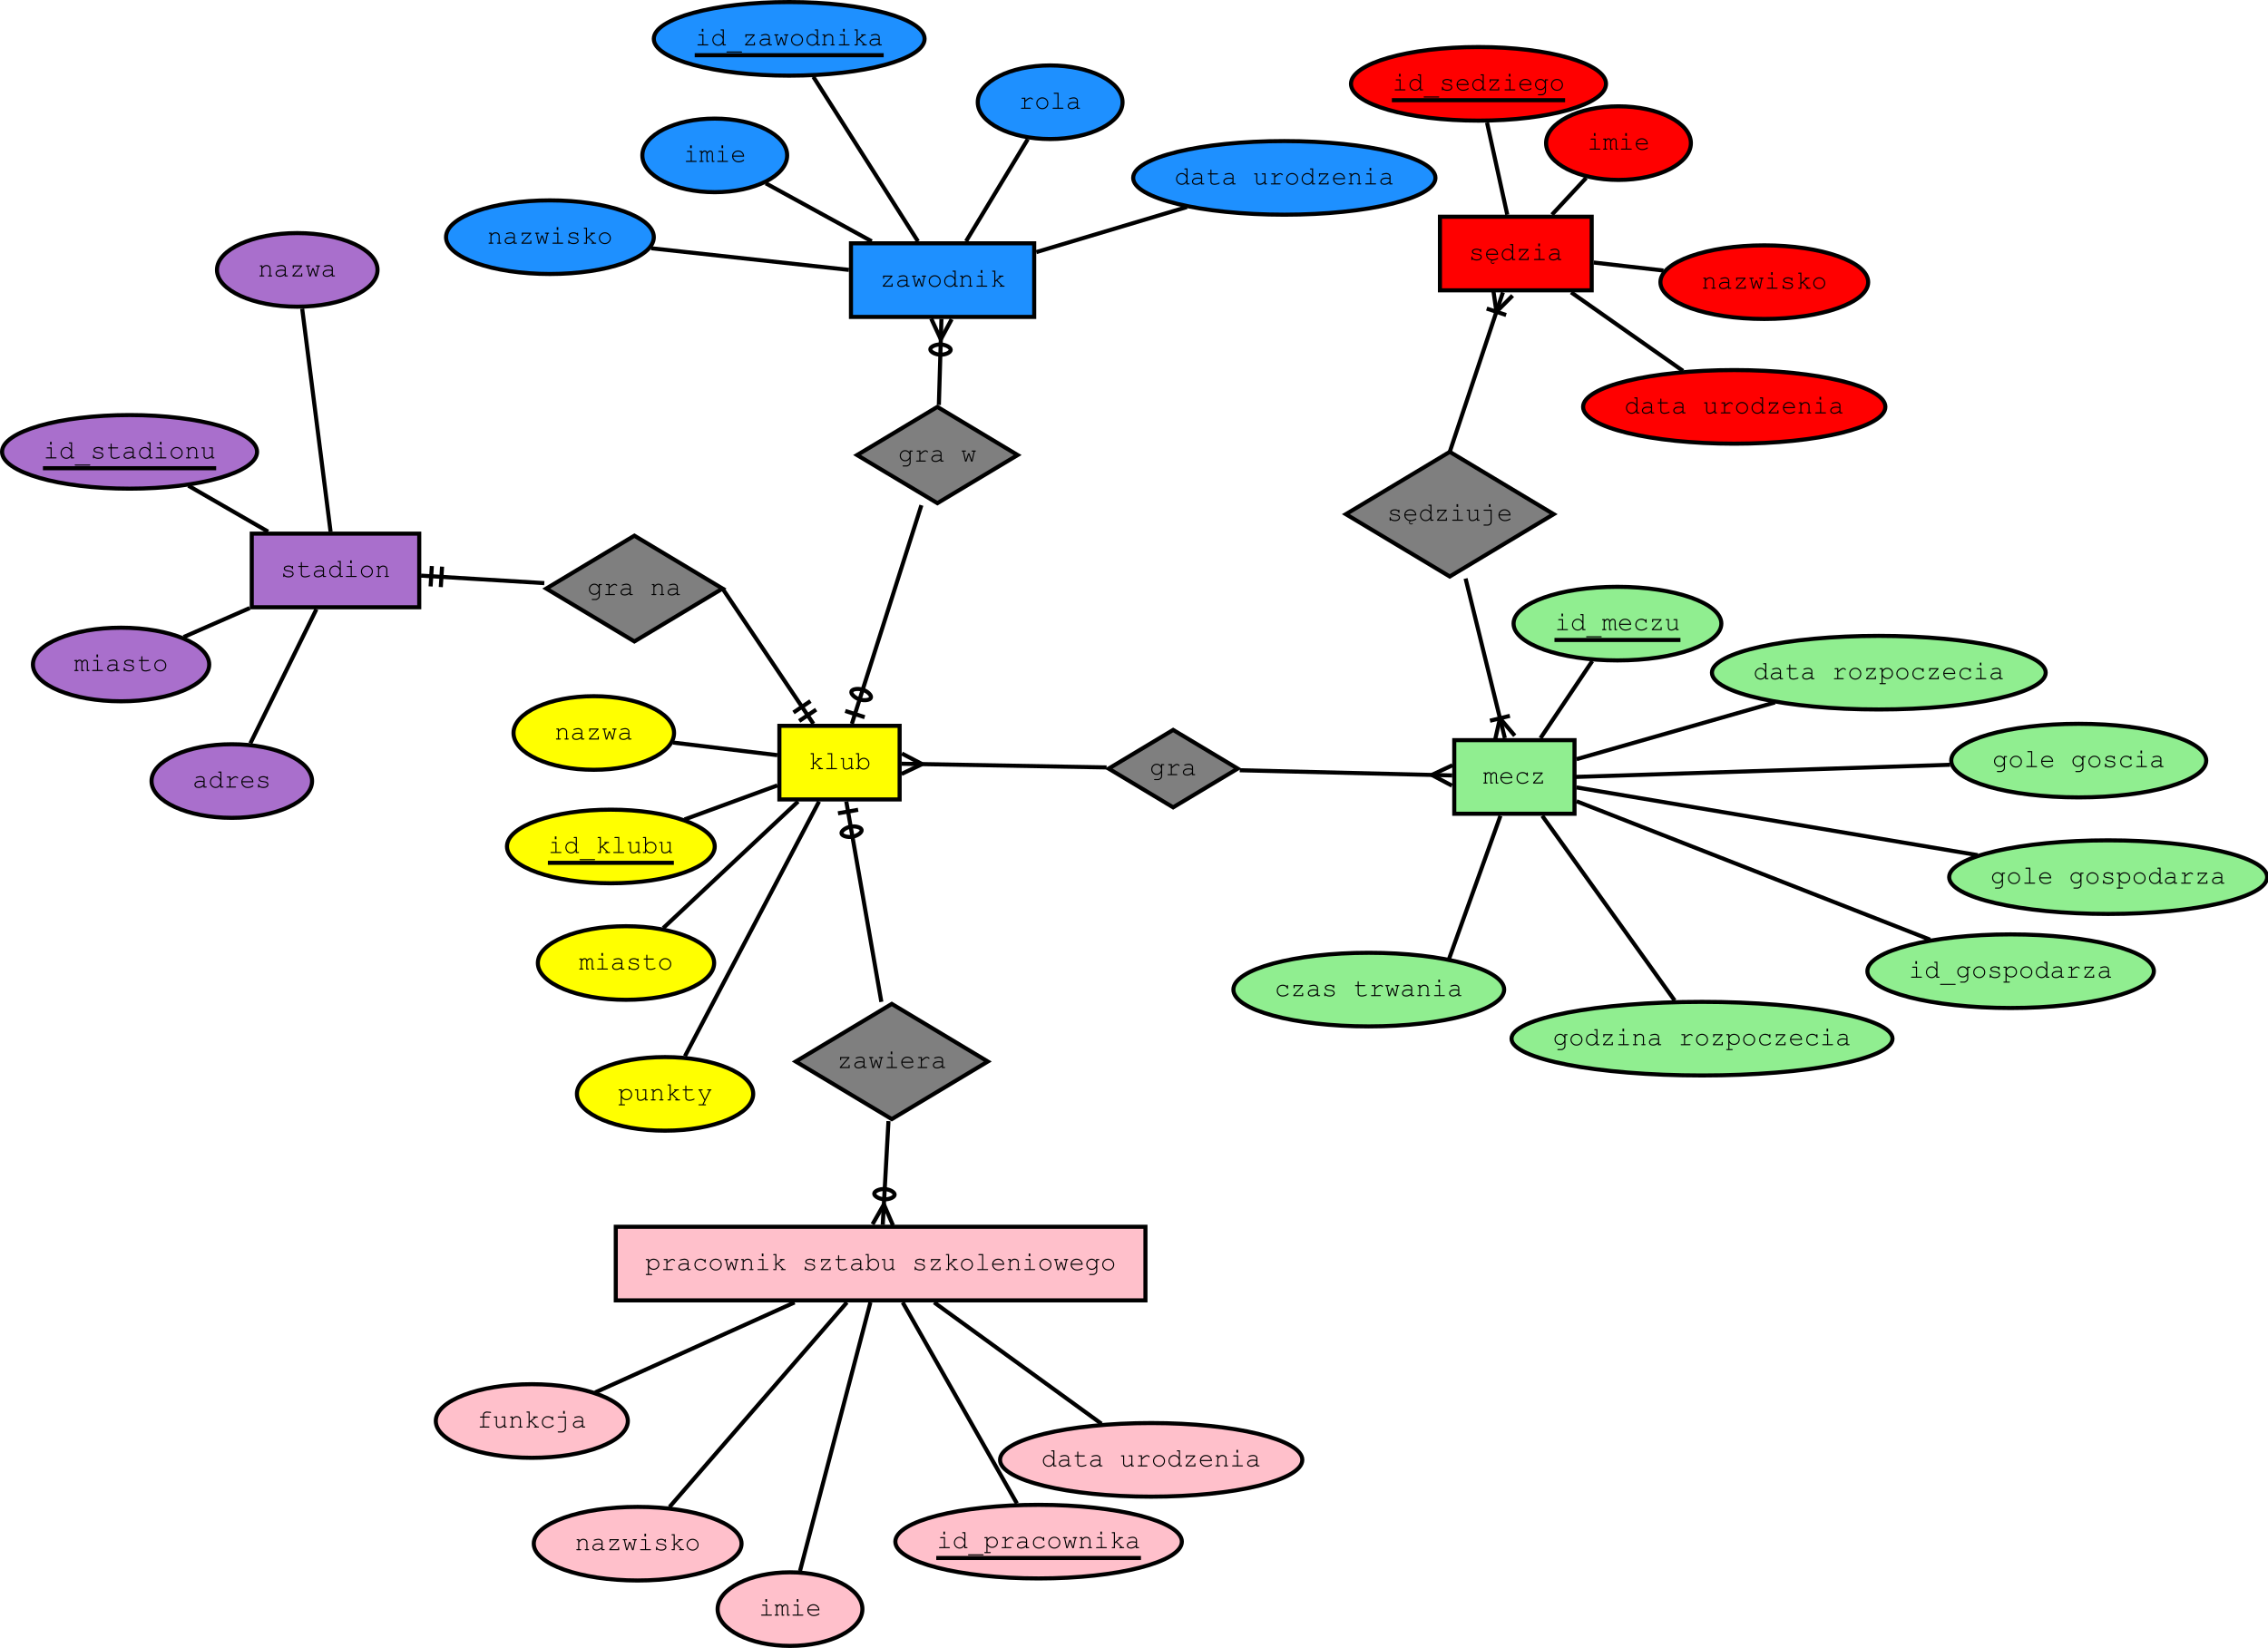 <?xml version="1.0" encoding="UTF-8"?>
<svg xmlns="http://www.w3.org/2000/svg" xmlns:xlink="http://www.w3.org/1999/xlink" width="1109pt" height="806pt" viewBox="0 0 1109 806" version="1.1">
<defs>
<g>
<symbol overflow="visible" id="glyph0-0">
<path style="stroke:none;" d="M 6.133 -5.41 L 6.133 -4.941 L 2.203 -0.523 L 5.754 -0.523 L 5.754 -1.25 C 5.754 -1.371 5.777 -1.461 5.824 -1.516 C 5.871 -1.566 5.934 -1.594 6.016 -1.598 C 6.09 -1.594 6.152 -1.566 6.207 -1.516 C 6.254 -1.461 6.281 -1.371 6.285 -1.25 L 6.277 0 L 1.48 0 L 1.48 -0.469 L 5.391 -4.879 L 2.129 -4.879 L 2.129 -4.168 C 2.125 -4.039 2.102 -3.949 2.055 -3.898 C 2.004 -3.84 1.941 -3.812 1.867 -3.816 C 1.785 -3.812 1.719 -3.84 1.672 -3.898 C 1.617 -3.949 1.594 -4.039 1.598 -4.168 L 1.598 -5.41 Z M 6.133 -5.41 "/>
</symbol>
<symbol overflow="visible" id="glyph0-1">
<path style="stroke:none;" d="M 5.348 0 L 5.348 -0.754 C 4.582 -0.113 3.77 0.203 2.906 0.207 C 2.273 0.203 1.781 0.047 1.43 -0.27 C 1.074 -0.59 0.895 -0.98 0.898 -1.441 C 0.895 -1.949 1.129 -2.391 1.598 -2.773 C 2.062 -3.148 2.742 -3.34 3.641 -3.344 C 3.879 -3.34 4.145 -3.324 4.43 -3.297 C 4.711 -3.262 5.016 -3.211 5.348 -3.148 L 5.348 -3.996 C 5.344 -4.285 5.211 -4.535 4.945 -4.746 C 4.68 -4.957 4.277 -5.062 3.746 -5.066 C 3.336 -5.062 2.766 -4.945 2.031 -4.711 C 1.895 -4.668 1.809 -4.645 1.773 -4.648 C 1.707 -4.645 1.648 -4.672 1.602 -4.723 C 1.551 -4.77 1.527 -4.832 1.531 -4.91 C 1.527 -4.98 1.551 -5.035 1.594 -5.078 C 1.648 -5.137 1.883 -5.223 2.297 -5.336 C 2.945 -5.508 3.438 -5.594 3.773 -5.598 C 4.434 -5.594 4.949 -5.43 5.32 -5.105 C 5.691 -4.777 5.875 -4.41 5.879 -3.996 L 5.879 -0.523 L 6.578 -0.523 C 6.703 -0.52 6.793 -0.496 6.852 -0.453 C 6.902 -0.402 6.93 -0.34 6.934 -0.262 C 6.93 -0.184 6.902 -0.121 6.852 -0.074 C 6.793 -0.023 6.703 0 6.578 0 Z M 5.348 -2.609 C 5.098 -2.68 4.836 -2.734 4.562 -2.766 C 4.285 -2.797 3.996 -2.812 3.699 -2.816 C 2.934 -2.812 2.34 -2.648 1.91 -2.324 C 1.586 -2.078 1.422 -1.785 1.426 -1.441 C 1.422 -1.125 1.547 -0.859 1.797 -0.645 C 2.043 -0.426 2.402 -0.316 2.879 -0.32 C 3.328 -0.316 3.75 -0.406 4.145 -0.59 C 4.531 -0.77 4.934 -1.059 5.348 -1.457 Z M 5.348 -2.609 "/>
</symbol>
<symbol overflow="visible" id="glyph0-2">
<path style="stroke:none;" d="M 5.648 0 L 4.996 0.008 L 3.84 -3.367 L 2.691 0.008 L 2.043 0 L 0.957 -4.879 L 0.699 -4.879 C 0.57 -4.875 0.48 -4.898 0.43 -4.953 C 0.375 -5 0.352 -5.066 0.352 -5.148 C 0.352 -5.219 0.375 -5.281 0.43 -5.332 C 0.48 -5.383 0.57 -5.406 0.699 -5.41 L 2.141 -5.41 C 2.262 -5.406 2.352 -5.383 2.41 -5.332 C 2.461 -5.281 2.488 -5.215 2.492 -5.141 C 2.488 -5.062 2.461 -5 2.41 -4.953 C 2.352 -4.898 2.262 -4.875 2.141 -4.879 L 1.473 -4.879 L 2.406 -0.719 L 3.523 -4.043 L 4.148 -4.043 L 5.297 -0.719 L 6.191 -4.879 L 5.527 -4.879 C 5.398 -4.875 5.309 -4.898 5.254 -4.953 C 5.195 -5 5.168 -5.066 5.172 -5.148 C 5.168 -5.219 5.195 -5.281 5.254 -5.332 C 5.305 -5.383 5.395 -5.406 5.527 -5.41 L 6.965 -5.41 C 7.094 -5.406 7.184 -5.383 7.238 -5.332 C 7.289 -5.281 7.316 -5.215 7.32 -5.141 C 7.316 -5.062 7.289 -5 7.238 -4.953 C 7.184 -4.898 7.094 -4.875 6.965 -4.879 L 6.715 -4.879 Z M 5.648 0 "/>
</symbol>
<symbol overflow="visible" id="glyph0-3">
<path style="stroke:none;" d="M 6.77 -2.691 C 6.766 -1.887 6.48 -1.203 5.91 -0.641 C 5.336 -0.074 4.645 0.203 3.84 0.207 C 3.02 0.203 2.328 -0.078 1.762 -0.645 C 1.188 -1.215 0.902 -1.895 0.906 -2.691 C 0.902 -3.488 1.188 -4.172 1.762 -4.742 C 2.328 -5.309 3.02 -5.594 3.84 -5.598 C 4.645 -5.594 5.336 -5.312 5.91 -4.746 C 6.48 -4.18 6.766 -3.492 6.77 -2.691 Z M 6.242 -2.691 C 6.238 -3.348 6.004 -3.91 5.539 -4.371 C 5.066 -4.832 4.5 -5.062 3.836 -5.066 C 3.168 -5.062 2.602 -4.828 2.133 -4.367 C 1.664 -3.898 1.43 -3.34 1.43 -2.691 C 1.43 -2.039 1.664 -1.484 2.133 -1.02 C 2.602 -0.551 3.168 -0.316 3.836 -0.32 C 4.5 -0.316 5.066 -0.547 5.539 -1.016 C 6.004 -1.477 6.238 -2.035 6.242 -2.691 Z M 6.242 -2.691 "/>
</symbol>
<symbol overflow="visible" id="glyph0-4">
<path style="stroke:none;" d="M 6.41 -7.84 L 6.41 -0.523 L 7.109 -0.523 C 7.234 -0.52 7.328 -0.496 7.383 -0.453 C 7.438 -0.402 7.465 -0.34 7.465 -0.262 C 7.465 -0.184 7.438 -0.121 7.383 -0.074 C 7.328 -0.023 7.234 0 7.109 0 L 5.879 0 L 5.879 -1.043 C 5.266 -0.211 4.492 0.203 3.559 0.207 C 3.082 0.203 2.629 0.082 2.195 -0.172 C 1.758 -0.422 1.414 -0.781 1.164 -1.25 C 0.91 -1.711 0.785 -2.191 0.785 -2.691 C 0.785 -3.188 0.91 -3.672 1.164 -4.137 C 1.414 -4.602 1.758 -4.961 2.195 -5.215 C 2.629 -5.469 3.086 -5.594 3.566 -5.598 C 4.48 -5.594 5.25 -5.18 5.879 -4.348 L 5.879 -7.309 L 5.18 -7.309 C 5.047 -7.305 4.953 -7.332 4.902 -7.383 C 4.848 -7.43 4.82 -7.492 4.824 -7.578 C 4.82 -7.648 4.848 -7.711 4.902 -7.766 C 4.953 -7.812 5.047 -7.84 5.18 -7.84 Z M 5.879 -2.691 C 5.875 -3.355 5.652 -3.918 5.203 -4.379 C 4.75 -4.832 4.215 -5.062 3.598 -5.066 C 2.973 -5.062 2.434 -4.832 1.984 -4.379 C 1.535 -3.918 1.312 -3.355 1.312 -2.691 C 1.312 -2.027 1.535 -1.469 1.984 -1.008 C 2.434 -0.547 2.973 -0.316 3.598 -0.32 C 4.215 -0.316 4.75 -0.547 5.203 -1.008 C 5.652 -1.469 5.875 -2.027 5.879 -2.691 Z M 5.879 -2.691 "/>
</symbol>
<symbol overflow="visible" id="glyph0-5">
<path style="stroke:none;" d="M 2.141 -5.41 L 2.141 -4.617 C 2.504 -4.984 2.836 -5.238 3.133 -5.383 C 3.426 -5.523 3.762 -5.594 4.137 -5.598 C 4.535 -5.594 4.898 -5.508 5.227 -5.34 C 5.461 -5.211 5.672 -5.004 5.863 -4.719 C 6.051 -4.426 6.145 -4.129 6.148 -3.828 L 6.148 -0.523 L 6.59 -0.523 C 6.711 -0.52 6.801 -0.496 6.859 -0.453 C 6.91 -0.402 6.938 -0.34 6.941 -0.262 C 6.938 -0.184 6.91 -0.121 6.859 -0.074 C 6.801 -0.023 6.711 0 6.59 0 L 5.184 0 C 5.055 0 4.965 -0.023 4.91 -0.074 C 4.855 -0.121 4.828 -0.184 4.828 -0.262 C 4.828 -0.34 4.855 -0.402 4.91 -0.453 C 4.965 -0.496 5.055 -0.52 5.184 -0.523 L 5.621 -0.523 L 5.621 -3.742 C 5.617 -4.109 5.484 -4.422 5.215 -4.68 C 4.941 -4.934 4.578 -5.062 4.129 -5.066 C 3.781 -5.062 3.48 -4.992 3.227 -4.855 C 2.973 -4.715 2.609 -4.367 2.141 -3.816 L 2.141 -0.523 L 2.734 -0.523 C 2.855 -0.52 2.945 -0.496 3.004 -0.453 C 3.055 -0.402 3.082 -0.34 3.086 -0.262 C 3.082 -0.184 3.055 -0.121 3.004 -0.074 C 2.945 -0.023 2.855 0 2.734 0 L 1.023 0 C 0.895 0 0.805 -0.023 0.754 -0.074 C 0.699 -0.121 0.672 -0.184 0.676 -0.262 C 0.672 -0.34 0.699 -0.402 0.754 -0.453 C 0.805 -0.496 0.895 -0.52 1.023 -0.523 L 1.617 -0.523 L 1.617 -4.879 L 1.176 -4.879 C 1.047 -4.875 0.957 -4.898 0.906 -4.953 C 0.848 -5 0.82 -5.066 0.824 -5.148 C 0.82 -5.219 0.848 -5.281 0.906 -5.332 C 0.957 -5.383 1.047 -5.406 1.176 -5.41 Z M 2.141 -5.41 "/>
</symbol>
<symbol overflow="visible" id="glyph0-6">
<path style="stroke:none;" d="M 4.098 -8.102 L 4.098 -6.746 L 3.324 -6.746 L 3.324 -8.102 Z M 4.117 -5.41 L 4.117 -0.523 L 6.18 -0.523 C 6.305 -0.52 6.395 -0.496 6.453 -0.453 C 6.504 -0.402 6.531 -0.34 6.535 -0.262 C 6.531 -0.184 6.504 -0.121 6.453 -0.074 C 6.395 -0.023 6.305 0 6.18 0 L 1.531 0 C 1.402 0 1.312 -0.023 1.262 -0.074 C 1.203 -0.121 1.176 -0.184 1.18 -0.262 C 1.176 -0.34 1.203 -0.402 1.262 -0.453 C 1.312 -0.496 1.402 -0.52 1.531 -0.523 L 3.59 -0.523 L 3.59 -4.879 L 2.062 -4.879 C 1.938 -4.875 1.844 -4.898 1.789 -4.953 C 1.73 -5 1.703 -5.062 1.707 -5.141 C 1.703 -5.215 1.73 -5.281 1.785 -5.332 C 1.836 -5.383 1.93 -5.406 2.062 -5.41 Z M 4.117 -5.41 "/>
</symbol>
<symbol overflow="visible" id="glyph0-7">
<path style="stroke:none;" d="M 2.773 -2.336 L 2.773 0 L 1.543 0 C 1.414 0 1.324 -0.023 1.273 -0.074 C 1.215 -0.121 1.188 -0.184 1.191 -0.262 C 1.188 -0.34 1.215 -0.402 1.273 -0.453 C 1.324 -0.496 1.414 -0.52 1.543 -0.523 L 2.25 -0.523 L 2.25 -7.309 L 1.543 -7.309 C 1.414 -7.305 1.324 -7.332 1.273 -7.383 C 1.215 -7.43 1.188 -7.492 1.191 -7.578 C 1.188 -7.648 1.215 -7.711 1.273 -7.766 C 1.324 -7.812 1.414 -7.84 1.543 -7.84 L 2.773 -7.84 L 2.773 -3.004 L 5.004 -4.879 L 4.734 -4.879 C 4.609 -4.875 4.52 -4.898 4.465 -4.953 C 4.41 -5 4.383 -5.062 4.387 -5.141 C 4.383 -5.215 4.41 -5.281 4.465 -5.332 C 4.52 -5.383 4.609 -5.406 4.734 -5.41 L 6.414 -5.41 C 6.543 -5.406 6.633 -5.383 6.688 -5.332 C 6.738 -5.281 6.766 -5.215 6.77 -5.141 C 6.766 -5.062 6.738 -5 6.688 -4.953 C 6.633 -4.898 6.543 -4.875 6.414 -4.879 L 5.809 -4.879 L 3.762 -3.168 L 6.352 -0.523 L 6.957 -0.523 C 7.082 -0.52 7.176 -0.496 7.234 -0.453 C 7.285 -0.402 7.312 -0.34 7.316 -0.262 C 7.312 -0.184 7.285 -0.121 7.234 -0.074 C 7.176 -0.023 7.082 0 6.957 0 L 5.258 0 C 5.129 0 5.039 -0.023 4.988 -0.074 C 4.934 -0.121 4.91 -0.184 4.91 -0.262 C 4.91 -0.34 4.934 -0.402 4.988 -0.453 C 5.039 -0.496 5.129 -0.52 5.258 -0.523 L 5.629 -0.523 L 3.375 -2.844 Z M 2.773 -2.336 "/>
</symbol>
<symbol overflow="visible" id="glyph0-8">
<path style="stroke:none;" d="M 5.57 -5.066 C 5.566 -5.184 5.59 -5.27 5.645 -5.328 C 5.691 -5.379 5.758 -5.406 5.836 -5.41 C 5.914 -5.406 5.977 -5.379 6.027 -5.328 C 6.074 -5.27 6.098 -5.18 6.102 -5.055 L 6.102 -4.152 C 6.098 -4.023 6.074 -3.934 6.027 -3.883 C 5.977 -3.828 5.914 -3.801 5.836 -3.805 C 5.762 -3.801 5.699 -3.824 5.656 -3.871 C 5.605 -3.914 5.578 -3.988 5.57 -4.098 C 5.543 -4.344 5.414 -4.551 5.184 -4.715 C 4.84 -4.945 4.387 -5.062 3.828 -5.066 C 3.238 -5.062 2.785 -4.945 2.461 -4.711 C 2.215 -4.531 2.09 -4.328 2.094 -4.109 C 2.09 -3.855 2.238 -3.648 2.531 -3.484 C 2.727 -3.367 3.105 -3.277 3.668 -3.219 C 4.395 -3.133 4.898 -3.043 5.184 -2.949 C 5.586 -2.801 5.887 -2.602 6.086 -2.344 C 6.281 -2.086 6.379 -1.805 6.383 -1.504 C 6.379 -1.055 6.164 -0.656 5.738 -0.312 C 5.309 0.035 4.684 0.203 3.855 0.207 C 3.023 0.203 2.344 -0.004 1.816 -0.426 C 1.816 -0.281 1.809 -0.188 1.793 -0.148 C 1.777 -0.102 1.746 -0.066 1.703 -0.043 C 1.656 -0.012 1.605 0 1.555 0 C 1.477 0 1.414 -0.027 1.367 -0.082 C 1.312 -0.137 1.289 -0.227 1.293 -0.352 L 1.293 -1.43 C 1.289 -1.555 1.312 -1.645 1.363 -1.699 C 1.41 -1.754 1.473 -1.781 1.555 -1.781 C 1.625 -1.781 1.691 -1.754 1.746 -1.703 C 1.797 -1.648 1.82 -1.578 1.824 -1.492 C 1.82 -1.301 1.871 -1.141 1.969 -1.012 C 2.113 -0.809 2.344 -0.645 2.664 -0.516 C 2.98 -0.383 3.371 -0.316 3.836 -0.32 C 4.516 -0.316 5.023 -0.441 5.359 -0.699 C 5.691 -0.949 5.859 -1.219 5.859 -1.504 C 5.859 -1.828 5.688 -2.09 5.352 -2.285 C 5.008 -2.48 4.512 -2.609 3.863 -2.68 C 3.207 -2.742 2.742 -2.832 2.461 -2.941 C 2.176 -3.051 1.953 -3.211 1.797 -3.43 C 1.637 -3.641 1.559 -3.875 1.562 -4.129 C 1.559 -4.578 1.777 -4.934 2.223 -5.199 C 2.66 -5.461 3.188 -5.594 3.805 -5.598 C 4.523 -5.594 5.113 -5.418 5.57 -5.066 Z M 5.57 -5.066 "/>
</symbol>
<symbol overflow="visible" id="glyph0-9">
<path style="stroke:none;" d="M 6.676 -2.578 L 1.332 -2.578 C 1.418 -1.898 1.703 -1.352 2.184 -0.941 C 2.656 -0.523 3.246 -0.316 3.953 -0.32 C 4.344 -0.316 4.754 -0.379 5.184 -0.512 C 5.609 -0.637 5.961 -0.809 6.234 -1.023 C 6.312 -1.082 6.379 -1.113 6.441 -1.117 C 6.504 -1.113 6.562 -1.086 6.613 -1.039 C 6.664 -0.984 6.691 -0.926 6.691 -0.855 C 6.691 -0.785 6.656 -0.715 6.59 -0.648 C 6.387 -0.438 6.031 -0.242 5.523 -0.062 C 5.012 0.117 4.488 0.203 3.953 0.207 C 3.051 0.203 2.301 -0.086 1.703 -0.676 C 1.098 -1.262 0.797 -1.977 0.801 -2.816 C 0.797 -3.578 1.078 -4.23 1.645 -4.777 C 2.207 -5.32 2.906 -5.594 3.742 -5.598 C 4.598 -5.594 5.305 -5.316 5.859 -4.758 C 6.414 -4.195 6.684 -3.469 6.676 -2.578 Z M 6.148 -3.109 C 6.039 -3.688 5.766 -4.16 5.324 -4.523 C 4.879 -4.883 4.352 -5.062 3.742 -5.066 C 3.129 -5.062 2.602 -4.883 2.16 -4.527 C 1.719 -4.168 1.445 -3.695 1.336 -3.109 Z M 4.336 0.008 C 4.336 0.055 4.316 0.102 4.277 0.145 C 4.246 0.172 4.184 0.191 4.09 0.199 C 3.941 0.215 3.805 0.293 3.684 0.438 C 3.562 0.574 3.504 0.738 3.504 0.93 C 3.504 1.074 3.559 1.195 3.668 1.293 C 3.777 1.391 3.934 1.441 4.137 1.441 C 4.324 1.441 4.484 1.383 4.621 1.27 C 4.68 1.207 4.734 1.176 4.785 1.18 C 4.832 1.176 4.875 1.195 4.914 1.23 C 4.949 1.266 4.969 1.312 4.973 1.375 C 4.969 1.457 4.91 1.539 4.793 1.617 C 4.605 1.75 4.379 1.816 4.121 1.816 C 3.816 1.816 3.578 1.73 3.398 1.559 C 3.219 1.387 3.129 1.164 3.129 0.895 C 3.129 0.602 3.23 0.348 3.441 0.133 C 3.645 -0.082 3.879 -0.188 4.137 -0.188 C 4.191 -0.188 4.238 -0.168 4.277 -0.133 C 4.316 -0.098 4.336 -0.055 4.336 0.008 Z M 4.336 0.008 "/>
</symbol>
<symbol overflow="visible" id="glyph0-10">
<path style="stroke:none;" d="M 4.105 -7.84 L 4.105 -0.523 L 6.164 -0.523 C 6.293 -0.52 6.383 -0.496 6.438 -0.453 C 6.488 -0.402 6.516 -0.34 6.52 -0.262 C 6.516 -0.184 6.488 -0.121 6.438 -0.074 C 6.383 -0.023 6.293 0 6.164 0 L 1.52 0 C 1.391 0 1.301 -0.023 1.25 -0.074 C 1.191 -0.121 1.164 -0.184 1.168 -0.262 C 1.164 -0.34 1.191 -0.402 1.25 -0.453 C 1.301 -0.496 1.391 -0.52 1.52 -0.523 L 3.578 -0.523 L 3.578 -7.309 L 2.066 -7.309 C 1.938 -7.305 1.848 -7.332 1.793 -7.383 C 1.738 -7.43 1.711 -7.492 1.711 -7.578 C 1.711 -7.648 1.738 -7.711 1.793 -7.766 C 1.848 -7.812 1.938 -7.84 2.066 -7.84 Z M 4.105 -7.84 "/>
</symbol>
<symbol overflow="visible" id="glyph0-11">
<path style="stroke:none;" d="M 5.633 0 L 5.633 -0.77 C 4.914 -0.117 4.141 0.203 3.312 0.207 C 2.797 0.203 2.406 0.066 2.141 -0.211 C 1.793 -0.578 1.621 -1.004 1.625 -1.492 L 1.625 -4.879 L 0.918 -4.879 C 0.789 -4.875 0.699 -4.898 0.648 -4.953 C 0.594 -5 0.566 -5.066 0.57 -5.148 C 0.566 -5.219 0.594 -5.281 0.648 -5.332 C 0.699 -5.383 0.789 -5.406 0.918 -5.41 L 2.148 -5.41 L 2.148 -1.492 C 2.145 -1.148 2.254 -0.867 2.473 -0.648 C 2.688 -0.426 2.957 -0.316 3.285 -0.32 C 4.137 -0.316 4.918 -0.707 5.633 -1.492 L 5.633 -4.879 L 4.668 -4.879 C 4.539 -4.875 4.449 -4.898 4.398 -4.953 C 4.34 -5 4.312 -5.066 4.316 -5.148 C 4.312 -5.219 4.34 -5.281 4.398 -5.332 C 4.449 -5.383 4.539 -5.406 4.668 -5.41 L 6.16 -5.41 L 6.16 -0.523 L 6.602 -0.523 C 6.723 -0.52 6.812 -0.496 6.871 -0.453 C 6.922 -0.402 6.949 -0.34 6.953 -0.262 C 6.949 -0.184 6.922 -0.121 6.871 -0.074 C 6.812 -0.023 6.723 0 6.602 0 Z M 5.633 0 "/>
</symbol>
<symbol overflow="visible" id="glyph0-12">
<path style="stroke:none;" d="M 1.863 -7.84 L 1.863 -4.359 C 2.496 -5.184 3.258 -5.594 4.152 -5.598 C 4.918 -5.594 5.574 -5.316 6.121 -4.762 C 6.664 -4.203 6.938 -3.523 6.941 -2.719 C 6.938 -1.898 6.66 -1.203 6.113 -0.641 C 5.559 -0.074 4.906 0.203 4.152 0.207 C 3.234 0.203 2.473 -0.207 1.863 -1.031 L 1.863 0 L 0.633 0 C 0.508 0 0.418 -0.023 0.363 -0.074 C 0.309 -0.121 0.281 -0.184 0.281 -0.262 C 0.281 -0.34 0.309 -0.402 0.363 -0.453 C 0.418 -0.496 0.508 -0.52 0.633 -0.523 L 1.336 -0.523 L 1.336 -7.309 L 0.633 -7.309 C 0.508 -7.305 0.418 -7.332 0.363 -7.383 C 0.309 -7.43 0.281 -7.492 0.281 -7.578 C 0.281 -7.648 0.309 -7.711 0.363 -7.766 C 0.418 -7.812 0.508 -7.84 0.633 -7.84 Z M 6.414 -2.691 C 6.41 -3.348 6.184 -3.91 5.734 -4.375 C 5.277 -4.832 4.746 -5.062 4.141 -5.066 C 3.531 -5.062 3 -4.832 2.547 -4.375 C 2.09 -3.91 1.863 -3.348 1.867 -2.691 C 1.863 -2.027 2.09 -1.469 2.547 -1.008 C 3 -0.547 3.531 -0.316 4.141 -0.32 C 4.746 -0.316 5.277 -0.547 5.734 -1.008 C 6.184 -1.469 6.41 -2.027 6.414 -2.691 Z M 6.414 -2.691 "/>
</symbol>
<symbol overflow="visible" id="glyph0-13">
<path style="stroke:none;" d="M 1.449 -5.41 L 1.449 -4.879 C 1.891 -5.355 2.34 -5.594 2.793 -5.598 C 3.062 -5.594 3.301 -5.523 3.504 -5.379 C 3.707 -5.234 3.875 -5.016 4.016 -4.73 C 4.246 -5.016 4.484 -5.234 4.727 -5.379 C 4.965 -5.523 5.203 -5.594 5.445 -5.598 C 5.82 -5.594 6.125 -5.473 6.352 -5.227 C 6.648 -4.91 6.797 -4.562 6.797 -4.191 L 6.797 -0.523 L 7.238 -0.523 C 7.359 -0.52 7.449 -0.496 7.508 -0.453 C 7.559 -0.402 7.586 -0.34 7.59 -0.262 C 7.586 -0.184 7.559 -0.121 7.508 -0.074 C 7.449 -0.023 7.359 0 7.238 0 L 6.273 0 L 6.273 -4.141 C 6.27 -4.406 6.188 -4.629 6.027 -4.805 C 5.863 -4.977 5.676 -5.062 5.465 -5.066 C 5.273 -5.062 5.07 -4.992 4.859 -4.852 C 4.645 -4.707 4.406 -4.422 4.137 -4.004 L 4.137 -0.523 L 4.574 -0.523 C 4.695 -0.52 4.785 -0.496 4.84 -0.453 C 4.895 -0.402 4.922 -0.34 4.922 -0.262 C 4.922 -0.184 4.895 -0.121 4.84 -0.074 C 4.785 -0.023 4.695 0 4.574 0 L 3.605 0 L 3.605 -4.105 C 3.602 -4.383 3.52 -4.613 3.355 -4.793 C 3.188 -4.973 3.004 -5.062 2.805 -5.066 C 2.613 -5.062 2.43 -5.004 2.25 -4.887 C 1.992 -4.715 1.723 -4.418 1.449 -4.004 L 1.449 -0.523 L 1.895 -0.523 C 2.016 -0.52 2.105 -0.496 2.16 -0.453 C 2.211 -0.402 2.238 -0.34 2.242 -0.262 C 2.238 -0.184 2.211 -0.121 2.16 -0.074 C 2.105 -0.023 2.016 0 1.895 0 L 0.48 0 C 0.355 0 0.266 -0.023 0.211 -0.074 C 0.156 -0.121 0.129 -0.184 0.133 -0.262 C 0.129 -0.34 0.156 -0.402 0.211 -0.453 C 0.266 -0.496 0.355 -0.52 0.48 -0.523 L 0.926 -0.523 L 0.926 -4.879 L 0.48 -4.879 C 0.355 -4.875 0.266 -4.898 0.211 -4.953 C 0.156 -5 0.129 -5.066 0.133 -5.148 C 0.129 -5.219 0.156 -5.281 0.211 -5.332 C 0.266 -5.383 0.355 -5.406 0.48 -5.41 Z M 1.449 -5.41 "/>
</symbol>
<symbol overflow="visible" id="glyph0-14">
<path style="stroke:none;" d="M 6.676 -2.578 L 1.332 -2.578 C 1.418 -1.898 1.703 -1.352 2.184 -0.941 C 2.656 -0.523 3.246 -0.316 3.953 -0.32 C 4.344 -0.316 4.754 -0.379 5.184 -0.512 C 5.609 -0.637 5.961 -0.809 6.234 -1.023 C 6.312 -1.082 6.379 -1.113 6.441 -1.117 C 6.504 -1.113 6.562 -1.086 6.613 -1.039 C 6.664 -0.984 6.691 -0.926 6.691 -0.855 C 6.691 -0.785 6.656 -0.715 6.59 -0.648 C 6.387 -0.438 6.031 -0.242 5.523 -0.062 C 5.012 0.117 4.488 0.203 3.953 0.207 C 3.051 0.203 2.301 -0.086 1.703 -0.676 C 1.098 -1.262 0.797 -1.977 0.801 -2.816 C 0.797 -3.578 1.078 -4.23 1.645 -4.777 C 2.207 -5.32 2.906 -5.594 3.742 -5.598 C 4.598 -5.594 5.305 -5.316 5.859 -4.758 C 6.414 -4.195 6.684 -3.469 6.676 -2.578 Z M 6.148 -3.109 C 6.039 -3.688 5.766 -4.16 5.324 -4.523 C 4.879 -4.883 4.352 -5.062 3.742 -5.066 C 3.129 -5.062 2.602 -4.883 2.16 -4.527 C 1.719 -4.168 1.445 -3.695 1.336 -3.109 Z M 6.148 -3.109 "/>
</symbol>
<symbol overflow="visible" id="glyph0-15">
<path style="stroke:none;" d="M 6.027 -4.879 L 6.027 -5.055 C 6.023 -5.18 6.047 -5.27 6.102 -5.328 C 6.148 -5.379 6.211 -5.406 6.289 -5.41 C 6.367 -5.406 6.434 -5.379 6.484 -5.328 C 6.531 -5.27 6.555 -5.18 6.559 -5.055 L 6.559 -3.867 C 6.551 -3.734 6.527 -3.641 6.48 -3.59 C 6.434 -3.535 6.367 -3.508 6.289 -3.512 C 6.215 -3.508 6.156 -3.531 6.109 -3.582 C 6.059 -3.625 6.031 -3.707 6.027 -3.824 C 6 -4.117 5.805 -4.398 5.445 -4.664 C 5.078 -4.93 4.59 -5.062 3.973 -5.066 C 3.191 -5.062 2.598 -4.82 2.199 -4.336 C 1.793 -3.848 1.594 -3.289 1.594 -2.66 C 1.594 -1.98 1.816 -1.418 2.262 -0.98 C 2.707 -0.535 3.281 -0.316 3.992 -0.32 C 4.398 -0.316 4.816 -0.391 5.238 -0.543 C 5.66 -0.691 6.039 -0.934 6.383 -1.27 C 6.469 -1.352 6.547 -1.395 6.613 -1.395 C 6.684 -1.395 6.742 -1.367 6.793 -1.32 C 6.836 -1.27 6.859 -1.211 6.863 -1.145 C 6.859 -0.961 6.652 -0.734 6.234 -0.461 C 5.555 -0.016 4.797 0.203 3.965 0.207 C 3.117 0.203 2.422 -0.062 1.883 -0.602 C 1.336 -1.137 1.066 -1.82 1.066 -2.656 C 1.066 -3.496 1.344 -4.199 1.898 -4.758 C 2.453 -5.316 3.152 -5.594 4.004 -5.598 C 4.805 -5.594 5.48 -5.355 6.027 -4.879 Z M 6.027 -4.879 "/>
</symbol>
<symbol overflow="visible" id="glyph0-16">
<path style="stroke:none;" d="M 2.762 -5.41 L 5.609 -5.41 C 5.73 -5.406 5.82 -5.383 5.879 -5.332 C 5.93 -5.281 5.957 -5.215 5.961 -5.141 C 5.957 -5.062 5.93 -5 5.879 -4.953 C 5.82 -4.898 5.73 -4.875 5.609 -4.879 L 2.762 -4.879 L 2.762 -1.387 C 2.758 -1.078 2.879 -0.824 3.125 -0.625 C 3.367 -0.418 3.727 -0.316 4.199 -0.32 C 4.551 -0.316 4.934 -0.367 5.348 -0.477 C 5.758 -0.578 6.078 -0.699 6.309 -0.836 C 6.391 -0.887 6.461 -0.914 6.516 -0.918 C 6.578 -0.914 6.633 -0.887 6.688 -0.84 C 6.734 -0.785 6.762 -0.727 6.766 -0.656 C 6.762 -0.594 6.734 -0.535 6.684 -0.48 C 6.547 -0.34 6.223 -0.188 5.711 -0.031 C 5.195 0.129 4.703 0.203 4.234 0.207 C 3.621 0.203 3.133 0.062 2.773 -0.223 C 2.406 -0.512 2.227 -0.898 2.23 -1.387 L 2.23 -4.879 L 1.262 -4.879 C 1.133 -4.875 1.043 -4.898 0.992 -4.953 C 0.934 -5 0.906 -5.066 0.91 -5.148 C 0.906 -5.219 0.934 -5.281 0.992 -5.332 C 1.043 -5.383 1.133 -5.406 1.262 -5.41 L 2.23 -5.41 L 2.23 -6.957 C 2.227 -7.078 2.25 -7.168 2.305 -7.227 C 2.352 -7.277 2.414 -7.305 2.492 -7.309 C 2.566 -7.305 2.633 -7.277 2.684 -7.227 C 2.734 -7.168 2.758 -7.078 2.762 -6.957 Z M 2.762 -5.41 "/>
</symbol>
<symbol overflow="visible" id="glyph0-17">
<path style="stroke:none;" d="M 1.863 -5.41 L 1.863 -4.453 C 2.172 -4.832 2.504 -5.117 2.867 -5.309 C 3.223 -5.5 3.648 -5.594 4.137 -5.598 C 4.652 -5.594 5.129 -5.473 5.566 -5.234 C 6.004 -4.988 6.34 -4.652 6.582 -4.223 C 6.816 -3.789 6.938 -3.336 6.941 -2.867 C 6.938 -2.109 6.668 -1.465 6.129 -0.934 C 5.59 -0.395 4.926 -0.129 4.141 -0.133 C 3.199 -0.129 2.441 -0.508 1.863 -1.273 L 1.863 1.887 L 3.137 1.887 C 3.258 1.887 3.348 1.91 3.402 1.957 C 3.453 2.004 3.48 2.066 3.484 2.148 C 3.48 2.223 3.453 2.285 3.402 2.336 C 3.348 2.383 3.258 2.406 3.137 2.41 L 0.633 2.41 C 0.508 2.406 0.418 2.383 0.363 2.336 C 0.309 2.285 0.281 2.223 0.281 2.148 C 0.281 2.066 0.309 2.004 0.363 1.957 C 0.418 1.91 0.508 1.887 0.633 1.887 L 1.336 1.887 L 1.336 -4.879 L 0.633 -4.879 C 0.508 -4.875 0.418 -4.898 0.363 -4.953 C 0.309 -5 0.281 -5.066 0.281 -5.148 C 0.281 -5.219 0.309 -5.281 0.363 -5.332 C 0.418 -5.383 0.508 -5.406 0.633 -5.41 Z M 6.41 -2.867 C 6.41 -3.469 6.188 -3.988 5.75 -4.418 C 5.305 -4.848 4.77 -5.062 4.141 -5.066 C 3.504 -5.062 2.965 -4.844 2.523 -4.414 C 2.082 -3.977 1.863 -3.461 1.863 -2.867 C 1.863 -2.258 2.082 -1.742 2.523 -1.312 C 2.965 -0.879 3.504 -0.66 4.141 -0.664 C 4.77 -0.66 5.305 -0.875 5.746 -1.309 C 6.188 -1.738 6.41 -2.258 6.41 -2.867 Z M 6.41 -2.867 "/>
</symbol>
<symbol overflow="visible" id="glyph0-18">
<path style="stroke:none;" d="M 3.211 -5.41 L 3.211 -4.086 C 3.891 -4.695 4.398 -5.094 4.742 -5.273 C 5.078 -5.449 5.395 -5.535 5.684 -5.539 C 5.996 -5.535 6.285 -5.43 6.555 -5.223 C 6.82 -5.012 6.953 -4.855 6.957 -4.746 C 6.953 -4.668 6.93 -4.602 6.879 -4.551 C 6.824 -4.496 6.758 -4.469 6.684 -4.473 C 6.641 -4.469 6.605 -4.477 6.578 -4.492 C 6.547 -4.504 6.492 -4.551 6.414 -4.637 C 6.266 -4.777 6.137 -4.879 6.031 -4.934 C 5.922 -4.988 5.816 -5.016 5.715 -5.016 C 5.48 -5.016 5.207 -4.922 4.887 -4.738 C 4.562 -4.555 4.004 -4.109 3.211 -3.398 L 3.211 -0.523 L 5.535 -0.523 C 5.66 -0.52 5.75 -0.496 5.809 -0.453 C 5.859 -0.402 5.887 -0.34 5.891 -0.262 C 5.887 -0.184 5.859 -0.121 5.809 -0.074 C 5.75 -0.023 5.66 0 5.535 0 L 1.418 0 C 1.293 0 1.203 -0.023 1.148 -0.07 C 1.094 -0.117 1.066 -0.18 1.066 -0.258 C 1.066 -0.328 1.09 -0.387 1.145 -0.434 C 1.191 -0.48 1.285 -0.504 1.418 -0.508 L 2.688 -0.508 L 2.688 -4.879 L 1.719 -4.879 C 1.59 -4.875 1.5 -4.898 1.449 -4.953 C 1.391 -5 1.363 -5.066 1.367 -5.148 C 1.363 -5.219 1.391 -5.281 1.445 -5.332 C 1.496 -5.383 1.586 -5.406 1.719 -5.41 Z M 3.211 -5.41 "/>
</symbol>
<symbol overflow="visible" id="glyph0-19">
<path style="stroke:none;" d=""/>
</symbol>
<symbol overflow="visible" id="glyph0-20">
<path style="stroke:none;" d="M 5.602 -4.449 L 5.602 -5.41 L 6.832 -5.41 C 6.957 -5.406 7.047 -5.383 7.102 -5.332 C 7.156 -5.281 7.184 -5.215 7.184 -5.141 C 7.184 -5.062 7.156 -5 7.102 -4.953 C 7.047 -4.898 6.957 -4.875 6.832 -4.879 L 6.129 -4.879 L 6.129 0.363 C 6.129 0.711 6.051 1.023 5.902 1.301 C 5.801 1.48 5.637 1.668 5.402 1.867 C 5.168 2.059 4.953 2.199 4.766 2.285 C 4.57 2.367 4.316 2.406 3.996 2.41 L 2.512 2.41 C 2.383 2.406 2.293 2.383 2.242 2.336 C 2.184 2.285 2.156 2.223 2.16 2.148 C 2.156 2.066 2.184 2 2.242 1.953 C 2.293 1.898 2.383 1.875 2.512 1.879 L 4.016 1.887 C 4.32 1.887 4.602 1.805 4.852 1.648 C 5.098 1.484 5.301 1.254 5.465 0.957 C 5.555 0.777 5.602 0.555 5.602 0.289 L 5.602 -1.285 C 5.039 -0.512 4.312 -0.129 3.43 -0.133 C 2.703 -0.129 2.082 -0.395 1.562 -0.934 C 1.039 -1.465 0.777 -2.109 0.781 -2.867 C 0.777 -3.617 1.039 -4.262 1.562 -4.797 C 2.082 -5.328 2.703 -5.594 3.43 -5.598 C 4.312 -5.594 5.039 -5.211 5.602 -4.449 Z M 5.602 -2.867 C 5.602 -3.48 5.391 -4.004 4.969 -4.43 C 4.547 -4.852 4.039 -5.062 3.453 -5.066 C 2.863 -5.062 2.359 -4.848 1.941 -4.426 C 1.52 -3.996 1.312 -3.477 1.312 -2.867 C 1.312 -2.246 1.52 -1.727 1.941 -1.301 C 2.359 -0.875 2.863 -0.66 3.453 -0.664 C 4.039 -0.66 4.547 -0.875 4.969 -1.301 C 5.391 -1.727 5.602 -2.246 5.602 -2.867 Z M 5.602 -2.867 "/>
</symbol>
<symbol overflow="visible" id="glyph0-21">
<path style="stroke:none;" d="M 7.328 3.504 L 0.352 3.504 C 0.227 3.504 0.137 3.477 0.082 3.43 C 0.027 3.379 0 3.316 0 3.242 C 0 3.16 0.027 3.098 0.082 3.051 C 0.137 3 0.227 2.977 0.352 2.98 L 7.328 2.98 C 7.453 2.977 7.543 3 7.598 3.051 C 7.648 3.098 7.676 3.16 7.676 3.242 C 7.676 3.316 7.648 3.379 7.598 3.43 C 7.543 3.477 7.453 3.504 7.328 3.504 Z M 7.328 3.504 "/>
</symbol>
<symbol overflow="visible" id="glyph0-22">
<path style="stroke:none;" d="M 4.59 -8.102 L 4.59 -6.746 L 3.816 -6.746 L 3.816 -8.102 Z M 4.621 -4.879 L 1.504 -4.879 C 1.375 -4.875 1.285 -4.898 1.234 -4.953 C 1.18 -5 1.152 -5.066 1.156 -5.148 C 1.152 -5.219 1.18 -5.281 1.234 -5.332 C 1.285 -5.383 1.375 -5.406 1.504 -5.41 L 5.148 -5.41 L 5.148 0.367 C 5.145 0.809 5.051 1.18 4.871 1.484 C 4.684 1.781 4.41 2.027 4.047 2.219 C 3.793 2.344 3.492 2.406 3.141 2.41 L 1.473 2.41 C 1.344 2.406 1.254 2.383 1.203 2.336 C 1.148 2.285 1.125 2.223 1.125 2.148 C 1.125 2.066 1.148 2 1.203 1.953 C 1.254 1.898 1.344 1.875 1.473 1.879 L 3.129 1.887 C 3.574 1.887 3.934 1.738 4.207 1.449 C 4.48 1.152 4.617 0.793 4.621 0.367 Z M 4.621 -4.879 "/>
</symbol>
<symbol overflow="visible" id="glyph0-23">
<path style="stroke:none;" d="M 3.492 -4.879 L 3.492 -0.523 L 5.797 -0.523 C 5.918 -0.52 6.008 -0.496 6.066 -0.453 C 6.117 -0.402 6.145 -0.34 6.148 -0.262 C 6.145 -0.184 6.117 -0.121 6.066 -0.074 C 6.008 -0.023 5.918 0 5.797 0 L 1.691 0 C 1.562 0 1.473 -0.023 1.422 -0.074 C 1.367 -0.121 1.34 -0.184 1.344 -0.262 C 1.34 -0.34 1.367 -0.402 1.422 -0.453 C 1.473 -0.496 1.562 -0.52 1.691 -0.523 L 2.961 -0.523 L 2.961 -4.879 L 1.824 -4.879 C 1.695 -4.875 1.605 -4.898 1.555 -4.953 C 1.496 -5 1.469 -5.066 1.473 -5.148 C 1.469 -5.219 1.496 -5.281 1.555 -5.332 C 1.605 -5.383 1.695 -5.406 1.824 -5.41 L 2.961 -5.41 L 2.961 -6.203 C 2.957 -6.641 3.137 -7.023 3.496 -7.352 C 3.852 -7.676 4.328 -7.84 4.922 -7.84 C 5.414 -7.84 5.941 -7.793 6.508 -7.703 C 6.719 -7.668 6.848 -7.629 6.891 -7.582 C 6.934 -7.535 6.953 -7.473 6.957 -7.402 C 6.953 -7.324 6.93 -7.262 6.883 -7.215 C 6.832 -7.164 6.766 -7.141 6.684 -7.145 C 6.648 -7.141 6.594 -7.148 6.516 -7.164 C 5.883 -7.258 5.352 -7.305 4.922 -7.309 C 4.461 -7.305 4.105 -7.191 3.863 -6.969 C 3.613 -6.742 3.492 -6.488 3.492 -6.203 L 3.492 -5.41 L 5.945 -5.41 C 6.066 -5.406 6.156 -5.383 6.215 -5.332 C 6.266 -5.281 6.293 -5.215 6.297 -5.141 C 6.293 -5.062 6.266 -5 6.215 -4.953 C 6.156 -4.898 6.066 -4.875 5.945 -4.879 Z M 3.492 -4.879 "/>
</symbol>
<symbol overflow="visible" id="glyph0-24">
<path style="stroke:none;" d="M 3.871 0 L 1.438 -4.879 L 1.281 -4.879 C 1.152 -4.875 1.062 -4.898 1.012 -4.953 C 0.953 -5 0.926 -5.062 0.93 -5.141 C 0.926 -5.191 0.938 -5.242 0.969 -5.285 C 0.992 -5.328 1.031 -5.359 1.078 -5.379 C 1.121 -5.398 1.188 -5.406 1.281 -5.41 L 2.719 -5.41 C 2.844 -5.406 2.93 -5.383 2.984 -5.332 C 3.035 -5.281 3.062 -5.215 3.066 -5.141 C 3.062 -5.062 3.035 -5 2.984 -4.953 C 2.93 -4.898 2.844 -4.875 2.719 -4.879 L 2.012 -4.879 L 4.152 -0.574 L 6.266 -4.879 L 5.559 -4.879 C 5.43 -4.875 5.34 -4.898 5.289 -4.953 C 5.234 -5 5.207 -5.066 5.211 -5.148 C 5.207 -5.219 5.234 -5.281 5.289 -5.332 C 5.34 -5.383 5.43 -5.406 5.559 -5.41 L 6.988 -5.41 C 7.117 -5.406 7.211 -5.383 7.266 -5.332 C 7.32 -5.281 7.348 -5.215 7.348 -5.141 C 7.348 -5.082 7.328 -5.031 7.297 -4.988 C 7.258 -4.941 7.223 -4.914 7.184 -4.898 C 7.141 -4.883 7.023 -4.875 6.832 -4.879 L 3.512 1.887 L 4.328 1.887 C 4.449 1.887 4.539 1.91 4.598 1.957 C 4.648 2.004 4.676 2.066 4.68 2.148 C 4.676 2.223 4.648 2.285 4.598 2.336 C 4.539 2.383 4.449 2.406 4.328 2.41 L 1.305 2.41 C 1.176 2.406 1.086 2.383 1.035 2.336 C 0.98 2.285 0.953 2.223 0.957 2.148 C 0.953 2.066 0.98 2.004 1.035 1.957 C 1.086 1.91 1.176 1.887 1.305 1.887 L 2.949 1.887 Z M 3.871 0 "/>
</symbol>
</g>
</defs>
<g id="surface20631">
<rect x="0" y="0" width="1109" height="806" style="fill:rgb(100%,100%,100%);fill-opacity:1;stroke:none;"/>
<path style="fill-rule:evenodd;fill:rgb(11.765%,56.471%,100%);fill-opacity:1;stroke-width:0.1;stroke-linecap:butt;stroke-linejoin:miter;stroke:rgb(0%,0%,0%);stroke-opacity:1;stroke-miterlimit:10;" d="M 22.65 27.55 L 27.13 27.55 L 27.13 29.35 L 22.65 29.35 Z M 22.65 27.55 " transform="matrix(20,0,0,20,-36.9,-432)"/>
<g style="fill:rgb(0%,0%,0%);fill-opacity:1;">
  <use xlink:href="#glyph0-0" x="430.195" y="140.199"/>
  <use xlink:href="#glyph0-1" x="437.871" y="140.199"/>
  <use xlink:href="#glyph0-2" x="445.547" y="140.199"/>
  <use xlink:href="#glyph0-3" x="453.223" y="140.199"/>
  <use xlink:href="#glyph0-4" x="460.898" y="140.199"/>
  <use xlink:href="#glyph0-5" x="468.574" y="140.199"/>
  <use xlink:href="#glyph0-6" x="476.25" y="140.199"/>
  <use xlink:href="#glyph0-7" x="483.926" y="140.199"/>
</g>
<path style="fill-rule:evenodd;fill:rgb(100%,0%,0%);fill-opacity:1;stroke-width:0.1;stroke-linecap:butt;stroke-linejoin:miter;stroke:rgb(0%,0%,0%);stroke-opacity:1;stroke-miterlimit:10;" d="M 37.05 26.9 L 40.76 26.9 L 40.76 28.7 L 37.05 28.7 Z M 37.05 26.9 " transform="matrix(20,0,0,20,-36.9,-432)"/>
<g style="fill:rgb(0%,0%,0%);fill-opacity:1;">
  <use xlink:href="#glyph0-8" x="718.172" y="127.199"/>
  <use xlink:href="#glyph0-9" x="725.848" y="127.199"/>
  <use xlink:href="#glyph0-4" x="733.523" y="127.199"/>
  <use xlink:href="#glyph0-0" x="741.199" y="127.199"/>
  <use xlink:href="#glyph0-6" x="748.875" y="127.199"/>
  <use xlink:href="#glyph0-1" x="756.551" y="127.199"/>
</g>
<path style="fill-rule:evenodd;fill:rgb(100%,100%,0%);fill-opacity:1;stroke-width:0.1;stroke-linecap:butt;stroke-linejoin:miter;stroke:rgb(0%,0%,0%);stroke-opacity:1;stroke-miterlimit:10;" d="M 20.9 39.35 L 23.84 39.35 L 23.84 41.15 L 20.9 41.15 Z M 20.9 39.35 " transform="matrix(20,0,0,20,-36.9,-432)"/>
<g style="fill:rgb(0%,0%,0%);fill-opacity:1;">
  <use xlink:href="#glyph0-7" x="395.148" y="376.199"/>
  <use xlink:href="#glyph0-10" x="402.824" y="376.199"/>
  <use xlink:href="#glyph0-11" x="410.5" y="376.199"/>
  <use xlink:href="#glyph0-12" x="418.176" y="376.199"/>
</g>
<path style="fill-rule:evenodd;fill:rgb(56.471%,93.333%,56.471%);fill-opacity:1;stroke-width:0.1;stroke-linecap:butt;stroke-linejoin:miter;stroke:rgb(0%,0%,0%);stroke-opacity:1;stroke-miterlimit:10;" d="M 37.4 39.7 L 40.34 39.7 L 40.34 41.5 L 37.4 41.5 Z M 37.4 39.7 " transform="matrix(20,0,0,20,-36.9,-432)"/>
<g style="fill:rgb(0%,0%,0%);fill-opacity:1;">
  <use xlink:href="#glyph0-13" x="725.148" y="383.199"/>
  <use xlink:href="#glyph0-14" x="732.824" y="383.199"/>
  <use xlink:href="#glyph0-15" x="740.5" y="383.199"/>
  <use xlink:href="#glyph0-0" x="748.176" y="383.199"/>
</g>
<path style="fill-rule:evenodd;fill:rgb(66.275%,43.529%,80%);fill-opacity:1;stroke-width:0.1;stroke-linecap:butt;stroke-linejoin:miter;stroke:rgb(0%,0%,0%);stroke-opacity:1;stroke-miterlimit:10;" d="M 8 34.65 L 12.095 34.65 L 12.095 36.45 L 8 36.45 Z M 8 34.65 " transform="matrix(20,0,0,20,-36.9,-432)"/>
<g style="fill:rgb(0%,0%,0%);fill-opacity:1;">
  <use xlink:href="#glyph0-8" x="137.195" y="282.199"/>
  <use xlink:href="#glyph0-16" x="144.871" y="282.199"/>
  <use xlink:href="#glyph0-1" x="152.547" y="282.199"/>
  <use xlink:href="#glyph0-4" x="160.223" y="282.199"/>
  <use xlink:href="#glyph0-6" x="167.898" y="282.199"/>
  <use xlink:href="#glyph0-3" x="175.574" y="282.199"/>
  <use xlink:href="#glyph0-5" x="183.25" y="282.199"/>
</g>
<path style="fill-rule:evenodd;fill:rgb(100%,75.294%,79.608%);fill-opacity:1;stroke-width:0.1;stroke-linecap:butt;stroke-linejoin:miter;stroke:rgb(0%,0%,0%);stroke-opacity:1;stroke-miterlimit:10;" d="M 16.9 51.6 L 29.85 51.6 L 29.85 53.4 L 16.9 53.4 Z M 16.9 51.6 " transform="matrix(20,0,0,20,-36.9,-432)"/>
<g style="fill:rgb(0%,0%,0%);fill-opacity:1;">
  <use xlink:href="#glyph0-17" x="315.465" y="621.199"/>
  <use xlink:href="#glyph0-18" x="323.141" y="621.199"/>
  <use xlink:href="#glyph0-1" x="330.816" y="621.199"/>
  <use xlink:href="#glyph0-15" x="338.492" y="621.199"/>
  <use xlink:href="#glyph0-3" x="346.168" y="621.199"/>
  <use xlink:href="#glyph0-2" x="353.844" y="621.199"/>
  <use xlink:href="#glyph0-5" x="361.52" y="621.199"/>
  <use xlink:href="#glyph0-6" x="369.195" y="621.199"/>
  <use xlink:href="#glyph0-7" x="376.871" y="621.199"/>
  <use xlink:href="#glyph0-19" x="384.547" y="621.199"/>
  <use xlink:href="#glyph0-8" x="392.223" y="621.199"/>
  <use xlink:href="#glyph0-0" x="399.898" y="621.199"/>
  <use xlink:href="#glyph0-16" x="407.574" y="621.199"/>
  <use xlink:href="#glyph0-1" x="415.25" y="621.199"/>
  <use xlink:href="#glyph0-12" x="422.926" y="621.199"/>
  <use xlink:href="#glyph0-11" x="430.602" y="621.199"/>
  <use xlink:href="#glyph0-19" x="438.277" y="621.199"/>
  <use xlink:href="#glyph0-8" x="445.953" y="621.199"/>
  <use xlink:href="#glyph0-0" x="453.629" y="621.199"/>
  <use xlink:href="#glyph0-7" x="461.305" y="621.199"/>
  <use xlink:href="#glyph0-3" x="468.98" y="621.199"/>
  <use xlink:href="#glyph0-10" x="476.656" y="621.199"/>
  <use xlink:href="#glyph0-14" x="484.332" y="621.199"/>
  <use xlink:href="#glyph0-5" x="492.008" y="621.199"/>
  <use xlink:href="#glyph0-6" x="499.684" y="621.199"/>
  <use xlink:href="#glyph0-3" x="507.359" y="621.199"/>
  <use xlink:href="#glyph0-2" x="515.035" y="621.199"/>
  <use xlink:href="#glyph0-14" x="522.711" y="621.199"/>
  <use xlink:href="#glyph0-20" x="530.387" y="621.199"/>
  <use xlink:href="#glyph0-3" x="538.062" y="621.199"/>
</g>
<path style="fill-rule:evenodd;fill:rgb(56.471%,93.333%,56.471%);fill-opacity:1;stroke-width:0.1;stroke-linecap:butt;stroke-linejoin:miter;stroke:rgb(0%,0%,0%);stroke-opacity:1;stroke-miterlimit:10;" d="M 43.93 36.85 C 43.93 37.347 42.793 37.75 41.39 37.75 C 39.987 37.75 38.85 37.347 38.85 36.85 C 38.85 36.353 39.987 35.95 41.39 35.95 C 42.793 35.95 43.93 36.353 43.93 36.85 " transform="matrix(20,0,0,20,-36.9,-432)"/>
<g style="fill:rgb(0%,0%,0%);fill-opacity:1;">
  <use xlink:href="#glyph0-6" x="760.195" y="308.199"/>
  <use xlink:href="#glyph0-4" x="767.871" y="308.199"/>
  <use xlink:href="#glyph0-21" x="775.547" y="308.199"/>
  <use xlink:href="#glyph0-13" x="783.223" y="308.199"/>
  <use xlink:href="#glyph0-14" x="790.898" y="308.199"/>
  <use xlink:href="#glyph0-15" x="798.574" y="308.199"/>
  <use xlink:href="#glyph0-0" x="806.25" y="308.199"/>
  <use xlink:href="#glyph0-11" x="813.926" y="308.199"/>
</g>
<path style="fill:none;stroke-width:0.1;stroke-linecap:butt;stroke-linejoin:miter;stroke:rgb(0%,0%,0%);stroke-opacity:1;stroke-miterlimit:10;" d="M 39.85 37.25 L 42.93 37.25 " transform="matrix(20,0,0,20,-36.9,-432)"/>
<path style="fill-rule:evenodd;fill:rgb(66.275%,43.529%,80%);fill-opacity:1;stroke-width:0.1;stroke-linecap:butt;stroke-linejoin:miter;stroke:rgb(0%,0%,0%);stroke-opacity:1;stroke-miterlimit:10;" d="M 8.13 32.65 C 8.13 33.147 6.734 33.55 5.013 33.55 C 3.291 33.55 1.895 33.147 1.895 32.65 C 1.895 32.153 3.291 31.75 5.013 31.75 C 6.734 31.75 8.13 32.153 8.13 32.65 " transform="matrix(20,0,0,20,-36.9,-432)"/>
<g style="fill:rgb(0%,0%,0%);fill-opacity:1;">
  <use xlink:href="#glyph0-6" x="21.145" y="224.199"/>
  <use xlink:href="#glyph0-4" x="28.82" y="224.199"/>
  <use xlink:href="#glyph0-21" x="36.496" y="224.199"/>
  <use xlink:href="#glyph0-8" x="44.172" y="224.199"/>
  <use xlink:href="#glyph0-16" x="51.848" y="224.199"/>
  <use xlink:href="#glyph0-1" x="59.523" y="224.199"/>
  <use xlink:href="#glyph0-4" x="67.199" y="224.199"/>
  <use xlink:href="#glyph0-6" x="74.875" y="224.199"/>
  <use xlink:href="#glyph0-3" x="82.551" y="224.199"/>
  <use xlink:href="#glyph0-5" x="90.227" y="224.199"/>
  <use xlink:href="#glyph0-11" x="97.902" y="224.199"/>
</g>
<path style="fill:none;stroke-width:0.1;stroke-linecap:butt;stroke-linejoin:miter;stroke:rgb(0%,0%,0%);stroke-opacity:1;stroke-miterlimit:10;" d="M 2.895 33.05 L 7.13 33.05 " transform="matrix(20,0,0,20,-36.9,-432)"/>
<path style="fill-rule:evenodd;fill:rgb(100%,100%,0%);fill-opacity:1;stroke-width:0.1;stroke-linecap:butt;stroke-linejoin:miter;stroke:rgb(0%,0%,0%);stroke-opacity:1;stroke-miterlimit:10;" d="M 19.32 42.3 C 19.32 42.797 18.183 43.2 16.78 43.2 C 15.377 43.2 14.24 42.797 14.24 42.3 C 14.24 41.803 15.377 41.4 16.78 41.4 C 18.183 41.4 19.32 41.803 19.32 42.3 " transform="matrix(20,0,0,20,-36.9,-432)"/>
<g style="fill:rgb(0%,0%,0%);fill-opacity:1;">
  <use xlink:href="#glyph0-6" x="267.996" y="417.199"/>
  <use xlink:href="#glyph0-4" x="275.672" y="417.199"/>
  <use xlink:href="#glyph0-21" x="283.348" y="417.199"/>
  <use xlink:href="#glyph0-7" x="291.023" y="417.199"/>
  <use xlink:href="#glyph0-10" x="298.699" y="417.199"/>
  <use xlink:href="#glyph0-11" x="306.375" y="417.199"/>
  <use xlink:href="#glyph0-12" x="314.051" y="417.199"/>
  <use xlink:href="#glyph0-11" x="321.727" y="417.199"/>
</g>
<path style="fill:none;stroke-width:0.1;stroke-linecap:butt;stroke-linejoin:miter;stroke:rgb(0%,0%,0%);stroke-opacity:1;stroke-miterlimit:10;" d="M 15.24 42.7 L 18.32 42.7 " transform="matrix(20,0,0,20,-36.9,-432)"/>
<path style="fill-rule:evenodd;fill:rgb(100%,75.294%,79.608%);fill-opacity:1;stroke-width:0.1;stroke-linecap:butt;stroke-linejoin:miter;stroke:rgb(0%,0%,0%);stroke-opacity:1;stroke-miterlimit:10;" d="M 30.74 59.3 C 30.74 59.797 29.172 60.2 27.238 60.2 C 25.303 60.2 23.735 59.797 23.735 59.3 C 23.735 58.803 25.303 58.4 27.238 58.4 C 29.172 58.4 30.74 58.803 30.74 59.3 " transform="matrix(20,0,0,20,-36.9,-432)"/>
<g style="fill:rgb(0%,0%,0%);fill-opacity:1;">
  <use xlink:href="#glyph0-6" x="457.969" y="757.199"/>
  <use xlink:href="#glyph0-4" x="465.645" y="757.199"/>
  <use xlink:href="#glyph0-21" x="473.32" y="757.199"/>
  <use xlink:href="#glyph0-17" x="480.996" y="757.199"/>
  <use xlink:href="#glyph0-18" x="488.672" y="757.199"/>
  <use xlink:href="#glyph0-1" x="496.348" y="757.199"/>
  <use xlink:href="#glyph0-15" x="504.023" y="757.199"/>
  <use xlink:href="#glyph0-3" x="511.699" y="757.199"/>
  <use xlink:href="#glyph0-2" x="519.375" y="757.199"/>
  <use xlink:href="#glyph0-5" x="527.051" y="757.199"/>
  <use xlink:href="#glyph0-6" x="534.727" y="757.199"/>
  <use xlink:href="#glyph0-7" x="542.402" y="757.199"/>
  <use xlink:href="#glyph0-1" x="550.078" y="757.199"/>
</g>
<path style="fill:none;stroke-width:0.1;stroke-linecap:butt;stroke-linejoin:miter;stroke:rgb(0%,0%,0%);stroke-opacity:1;stroke-miterlimit:10;" d="M 24.735 59.7 L 29.74 59.7 " transform="matrix(20,0,0,20,-36.9,-432)"/>
<path style="fill-rule:evenodd;fill:rgb(11.765%,56.471%,100%);fill-opacity:1;stroke-width:0.1;stroke-linecap:butt;stroke-linejoin:miter;stroke:rgb(0%,0%,0%);stroke-opacity:1;stroke-miterlimit:10;" d="M 24.45 22.55 C 24.45 23.047 22.968 23.45 21.14 23.45 C 19.312 23.45 17.83 23.047 17.83 22.55 C 17.83 22.053 19.312 21.65 21.14 21.65 C 22.968 21.65 24.45 22.053 24.45 22.55 " transform="matrix(20,0,0,20,-36.9,-432)"/>
<g style="fill:rgb(0%,0%,0%);fill-opacity:1;">
  <use xlink:href="#glyph0-6" x="339.844" y="22.199"/>
  <use xlink:href="#glyph0-4" x="347.52" y="22.199"/>
  <use xlink:href="#glyph0-21" x="355.195" y="22.199"/>
  <use xlink:href="#glyph0-0" x="362.871" y="22.199"/>
  <use xlink:href="#glyph0-1" x="370.547" y="22.199"/>
  <use xlink:href="#glyph0-2" x="378.223" y="22.199"/>
  <use xlink:href="#glyph0-3" x="385.898" y="22.199"/>
  <use xlink:href="#glyph0-4" x="393.574" y="22.199"/>
  <use xlink:href="#glyph0-5" x="401.25" y="22.199"/>
  <use xlink:href="#glyph0-6" x="408.926" y="22.199"/>
  <use xlink:href="#glyph0-7" x="416.602" y="22.199"/>
  <use xlink:href="#glyph0-1" x="424.277" y="22.199"/>
</g>
<path style="fill:none;stroke-width:0.1;stroke-linecap:butt;stroke-linejoin:miter;stroke:rgb(0%,0%,0%);stroke-opacity:1;stroke-miterlimit:10;" d="M 18.83 22.95 L 23.45 22.95 " transform="matrix(20,0,0,20,-36.9,-432)"/>
<path style="fill-rule:evenodd;fill:rgb(100%,0%,0%);fill-opacity:1;stroke-width:0.1;stroke-linecap:butt;stroke-linejoin:miter;stroke:rgb(0%,0%,0%);stroke-opacity:1;stroke-miterlimit:10;" d="M 41.11 23.65 C 41.11 24.147 39.714 24.55 37.992 24.55 C 36.271 24.55 34.875 24.147 34.875 23.65 C 34.875 23.153 36.271 22.75 37.992 22.75 C 39.714 22.75 41.11 23.153 41.11 23.65 " transform="matrix(20,0,0,20,-36.9,-432)"/>
<g style="fill:rgb(0%,0%,0%);fill-opacity:1;">
  <use xlink:href="#glyph0-6" x="680.742" y="44.199"/>
  <use xlink:href="#glyph0-4" x="688.418" y="44.199"/>
  <use xlink:href="#glyph0-21" x="696.094" y="44.199"/>
  <use xlink:href="#glyph0-8" x="703.77" y="44.199"/>
  <use xlink:href="#glyph0-14" x="711.445" y="44.199"/>
  <use xlink:href="#glyph0-4" x="719.121" y="44.199"/>
  <use xlink:href="#glyph0-0" x="726.797" y="44.199"/>
  <use xlink:href="#glyph0-6" x="734.473" y="44.199"/>
  <use xlink:href="#glyph0-14" x="742.148" y="44.199"/>
  <use xlink:href="#glyph0-20" x="749.824" y="44.199"/>
  <use xlink:href="#glyph0-3" x="757.5" y="44.199"/>
</g>
<path style="fill:none;stroke-width:0.1;stroke-linecap:butt;stroke-linejoin:miter;stroke:rgb(0%,0%,0%);stroke-opacity:1;stroke-miterlimit:10;" d="M 35.875 24.05 L 40.11 24.05 " transform="matrix(20,0,0,20,-36.9,-432)"/>
<path style="fill-rule:evenodd;fill:rgb(49.804%,49.804%,49.804%);fill-opacity:1;stroke-width:0.1;stroke-linecap:butt;stroke-linejoin:miter;stroke:rgb(0%,0%,0%);stroke-opacity:1;stroke-miterlimit:10;" d="M 34.75 34.174 L 37.29 32.65 L 39.83 34.174 L 37.29 35.698 Z M 34.75 34.174 " transform="matrix(20,0,0,20,-36.9,-432)"/>
<g style="fill:rgb(0%,0%,0%);fill-opacity:1;">
  <use xlink:href="#glyph0-8" x="678.195" y="254.68"/>
  <use xlink:href="#glyph0-9" x="685.871" y="254.68"/>
  <use xlink:href="#glyph0-4" x="693.547" y="254.68"/>
  <use xlink:href="#glyph0-0" x="701.223" y="254.68"/>
  <use xlink:href="#glyph0-6" x="708.898" y="254.68"/>
  <use xlink:href="#glyph0-11" x="716.574" y="254.68"/>
  <use xlink:href="#glyph0-22" x="724.25" y="254.68"/>
  <use xlink:href="#glyph0-14" x="731.926" y="254.68"/>
</g>
<path style="fill-rule:evenodd;fill:rgb(49.804%,49.804%,49.804%);fill-opacity:1;stroke-width:0.1;stroke-linecap:butt;stroke-linejoin:miter;stroke:rgb(0%,0%,0%);stroke-opacity:1;stroke-miterlimit:10;" d="M 15.2 35.993 L 17.355 34.7 L 19.51 35.993 L 17.355 37.286 Z M 15.2 35.993 " transform="matrix(20,0,0,20,-36.9,-432)"/>
<g style="fill:rgb(0%,0%,0%);fill-opacity:1;">
  <use xlink:href="#glyph0-20" x="287.172" y="291.059"/>
  <use xlink:href="#glyph0-18" x="294.848" y="291.059"/>
  <use xlink:href="#glyph0-1" x="302.523" y="291.059"/>
  <use xlink:href="#glyph0-19" x="310.199" y="291.059"/>
  <use xlink:href="#glyph0-5" x="317.875" y="291.059"/>
  <use xlink:href="#glyph0-1" x="325.551" y="291.059"/>
</g>
<path style="fill-rule:evenodd;fill:rgb(49.804%,49.804%,49.804%);fill-opacity:1;stroke-width:0.1;stroke-linecap:butt;stroke-linejoin:miter;stroke:rgb(0%,0%,0%);stroke-opacity:1;stroke-miterlimit:10;" d="M 22.8 32.728 L 24.763 31.55 L 26.725 32.728 L 24.763 33.905 Z M 22.8 32.728 " transform="matrix(20,0,0,20,-36.9,-432)"/>
<g style="fill:rgb(0%,0%,0%);fill-opacity:1;">
  <use xlink:href="#glyph0-20" x="439.172" y="225.75"/>
  <use xlink:href="#glyph0-18" x="446.848" y="225.75"/>
  <use xlink:href="#glyph0-1" x="454.523" y="225.75"/>
  <use xlink:href="#glyph0-19" x="462.199" y="225.75"/>
  <use xlink:href="#glyph0-2" x="469.875" y="225.75"/>
</g>
<path style="fill-rule:evenodd;fill:rgb(49.804%,49.804%,49.804%);fill-opacity:1;stroke-width:0.1;stroke-linecap:butt;stroke-linejoin:miter;stroke:rgb(0%,0%,0%);stroke-opacity:1;stroke-miterlimit:10;" d="M 21.3 47.559 L 23.648 46.15 L 25.995 47.559 L 23.648 48.967 Z M 21.3 47.559 " transform="matrix(20,0,0,20,-36.9,-432)"/>
<g style="fill:rgb(0%,0%,0%);fill-opacity:1;">
  <use xlink:href="#glyph0-0" x="409.195" y="522.371"/>
  <use xlink:href="#glyph0-1" x="416.871" y="522.371"/>
  <use xlink:href="#glyph0-2" x="424.547" y="522.371"/>
  <use xlink:href="#glyph0-6" x="432.223" y="522.371"/>
  <use xlink:href="#glyph0-14" x="439.898" y="522.371"/>
  <use xlink:href="#glyph0-18" x="447.574" y="522.371"/>
  <use xlink:href="#glyph0-1" x="455.25" y="522.371"/>
</g>
<path style="fill-rule:evenodd;fill:rgb(11.765%,56.471%,100%);fill-opacity:1;stroke-width:0.1;stroke-linecap:butt;stroke-linejoin:miter;stroke:rgb(0%,0%,0%);stroke-opacity:1;stroke-miterlimit:10;" d="M 21.09 25.4 C 21.09 25.897 20.298 26.3 19.32 26.3 C 18.342 26.3 17.55 25.897 17.55 25.4 C 17.55 24.903 18.342 24.5 19.32 24.5 C 20.298 24.5 21.09 24.903 21.09 25.4 " transform="matrix(20,0,0,20,-36.9,-432)"/>
<g style="fill:rgb(0%,0%,0%);fill-opacity:1;">
  <use xlink:href="#glyph0-6" x="334.148" y="79.199"/>
  <use xlink:href="#glyph0-13" x="341.824" y="79.199"/>
  <use xlink:href="#glyph0-6" x="349.5" y="79.199"/>
  <use xlink:href="#glyph0-14" x="357.176" y="79.199"/>
</g>
<path style="fill-rule:evenodd;fill:rgb(100%,0%,0%);fill-opacity:1;stroke-width:0.1;stroke-linecap:butt;stroke-linejoin:miter;stroke:rgb(0%,0%,0%);stroke-opacity:1;stroke-miterlimit:10;" d="M 43.185 25.1 C 43.185 25.597 42.392 26 41.415 26 C 40.437 26 39.645 25.597 39.645 25.1 C 39.645 24.603 40.437 24.2 41.415 24.2 C 42.392 24.2 43.185 24.603 43.185 25.1 " transform="matrix(20,0,0,20,-36.9,-432)"/>
<g style="fill:rgb(0%,0%,0%);fill-opacity:1;">
  <use xlink:href="#glyph0-6" x="776.047" y="73.199"/>
  <use xlink:href="#glyph0-13" x="783.723" y="73.199"/>
  <use xlink:href="#glyph0-6" x="791.398" y="73.199"/>
  <use xlink:href="#glyph0-14" x="799.074" y="73.199"/>
</g>
<path style="fill-rule:evenodd;fill:rgb(100%,75.294%,79.608%);fill-opacity:1;stroke-width:0.1;stroke-linecap:butt;stroke-linejoin:miter;stroke:rgb(0%,0%,0%);stroke-opacity:1;stroke-miterlimit:10;" d="M 22.93 60.95 C 22.93 61.447 22.138 61.85 21.16 61.85 C 20.183 61.85 19.39 61.447 19.39 60.95 C 19.39 60.453 20.183 60.05 21.16 60.05 C 22.138 60.05 22.93 60.453 22.93 60.95 " transform="matrix(20,0,0,20,-36.9,-432)"/>
<g style="fill:rgb(0%,0%,0%);fill-opacity:1;">
  <use xlink:href="#glyph0-6" x="370.949" y="790.199"/>
  <use xlink:href="#glyph0-13" x="378.625" y="790.199"/>
  <use xlink:href="#glyph0-6" x="386.301" y="790.199"/>
  <use xlink:href="#glyph0-14" x="393.977" y="790.199"/>
</g>
<path style="fill-rule:evenodd;fill:rgb(11.765%,56.471%,100%);fill-opacity:1;stroke-width:0.1;stroke-linecap:butt;stroke-linejoin:miter;stroke:rgb(0%,0%,0%);stroke-opacity:1;stroke-miterlimit:10;" d="M 17.83 27.4 C 17.83 27.897 16.693 28.3 15.29 28.3 C 13.887 28.3 12.75 27.897 12.75 27.4 C 12.75 26.903 13.887 26.5 15.29 26.5 C 16.693 26.5 17.83 26.903 17.83 27.4 " transform="matrix(20,0,0,20,-36.9,-432)"/>
<g style="fill:rgb(0%,0%,0%);fill-opacity:1;">
  <use xlink:href="#glyph0-5" x="238.195" y="119.199"/>
  <use xlink:href="#glyph0-1" x="245.871" y="119.199"/>
  <use xlink:href="#glyph0-0" x="253.547" y="119.199"/>
  <use xlink:href="#glyph0-2" x="261.223" y="119.199"/>
  <use xlink:href="#glyph0-6" x="268.898" y="119.199"/>
  <use xlink:href="#glyph0-8" x="276.574" y="119.199"/>
  <use xlink:href="#glyph0-7" x="284.25" y="119.199"/>
  <use xlink:href="#glyph0-3" x="291.926" y="119.199"/>
</g>
<path style="fill-rule:evenodd;fill:rgb(100%,75.294%,79.608%);fill-opacity:1;stroke-width:0.1;stroke-linecap:butt;stroke-linejoin:miter;stroke:rgb(0%,0%,0%);stroke-opacity:1;stroke-miterlimit:10;" d="M 19.975 59.35 C 19.975 59.847 18.838 60.25 17.435 60.25 C 16.032 60.25 14.895 59.847 14.895 59.35 C 14.895 58.853 16.032 58.45 17.435 58.45 C 18.838 58.45 19.975 58.853 19.975 59.35 " transform="matrix(20,0,0,20,-36.9,-432)"/>
<g style="fill:rgb(0%,0%,0%);fill-opacity:1;">
  <use xlink:href="#glyph0-5" x="281.098" y="758.199"/>
  <use xlink:href="#glyph0-1" x="288.773" y="758.199"/>
  <use xlink:href="#glyph0-0" x="296.449" y="758.199"/>
  <use xlink:href="#glyph0-2" x="304.125" y="758.199"/>
  <use xlink:href="#glyph0-6" x="311.801" y="758.199"/>
  <use xlink:href="#glyph0-8" x="319.477" y="758.199"/>
  <use xlink:href="#glyph0-7" x="327.152" y="758.199"/>
  <use xlink:href="#glyph0-3" x="334.828" y="758.199"/>
</g>
<path style="fill-rule:evenodd;fill:rgb(100%,0%,0%);fill-opacity:1;stroke-width:0.1;stroke-linecap:butt;stroke-linejoin:miter;stroke:rgb(0%,0%,0%);stroke-opacity:1;stroke-miterlimit:10;" d="M 47.52 28.5 C 47.52 28.997 46.383 29.4 44.98 29.4 C 43.577 29.4 42.44 28.997 42.44 28.5 C 42.44 28.003 43.577 27.6 44.98 27.6 C 46.383 27.6 47.52 28.003 47.52 28.5 " transform="matrix(20,0,0,20,-36.9,-432)"/>
<g style="fill:rgb(0%,0%,0%);fill-opacity:1;">
  <use xlink:href="#glyph0-5" x="831.996" y="141.199"/>
  <use xlink:href="#glyph0-1" x="839.672" y="141.199"/>
  <use xlink:href="#glyph0-0" x="847.348" y="141.199"/>
  <use xlink:href="#glyph0-2" x="855.023" y="141.199"/>
  <use xlink:href="#glyph0-6" x="862.699" y="141.199"/>
  <use xlink:href="#glyph0-8" x="870.375" y="141.199"/>
  <use xlink:href="#glyph0-7" x="878.051" y="141.199"/>
  <use xlink:href="#glyph0-3" x="885.727" y="141.199"/>
</g>
<path style="fill-rule:evenodd;fill:rgb(100%,0%,0%);fill-opacity:1;stroke-width:0.1;stroke-linecap:butt;stroke-linejoin:miter;stroke:rgb(0%,0%,0%);stroke-opacity:1;stroke-miterlimit:10;" d="M 47.94 31.55 C 47.94 32.047 46.286 32.45 44.245 32.45 C 42.204 32.45 40.55 32.047 40.55 31.55 C 40.55 31.053 42.204 30.65 44.245 30.65 C 46.286 30.65 47.94 31.053 47.94 31.55 " transform="matrix(20,0,0,20,-36.9,-432)"/>
<g style="fill:rgb(0%,0%,0%);fill-opacity:1;">
  <use xlink:href="#glyph0-4" x="794.27" y="202.199"/>
  <use xlink:href="#glyph0-1" x="801.945" y="202.199"/>
  <use xlink:href="#glyph0-16" x="809.621" y="202.199"/>
  <use xlink:href="#glyph0-1" x="817.297" y="202.199"/>
  <use xlink:href="#glyph0-19" x="824.973" y="202.199"/>
  <use xlink:href="#glyph0-11" x="832.648" y="202.199"/>
  <use xlink:href="#glyph0-18" x="840.324" y="202.199"/>
  <use xlink:href="#glyph0-3" x="848" y="202.199"/>
  <use xlink:href="#glyph0-4" x="855.676" y="202.199"/>
  <use xlink:href="#glyph0-0" x="863.352" y="202.199"/>
  <use xlink:href="#glyph0-14" x="871.027" y="202.199"/>
  <use xlink:href="#glyph0-5" x="878.703" y="202.199"/>
  <use xlink:href="#glyph0-6" x="886.379" y="202.199"/>
  <use xlink:href="#glyph0-1" x="894.055" y="202.199"/>
</g>
<path style="fill:none;stroke-width:0.1;stroke-linecap:butt;stroke-linejoin:miter;stroke:rgb(0%,0%,0%);stroke-opacity:1;stroke-miterlimit:10;" d="M 38.201 24.597 L 38.696 26.851 " transform="matrix(20,0,0,20,-36.9,-432)"/>
<path style="fill:none;stroke-width:0.1;stroke-linecap:butt;stroke-linejoin:miter;stroke:rgb(0%,0%,0%);stroke-opacity:1;stroke-miterlimit:10;" d="M 40.625 25.95 L 39.788 26.85 " transform="matrix(20,0,0,20,-36.9,-432)"/>
<path style="fill:none;stroke-width:0.1;stroke-linecap:butt;stroke-linejoin:miter;stroke:rgb(0%,0%,0%);stroke-opacity:1;stroke-miterlimit:10;" d="M 42.515 28.216 L 40.81 28.02 " transform="matrix(20,0,0,20,-36.9,-432)"/>
<path style="fill:none;stroke-width:0.1;stroke-linecap:butt;stroke-linejoin:miter;stroke:rgb(0%,0%,0%);stroke-opacity:1;stroke-miterlimit:10;" d="M 42.993 30.671 L 40.257 28.749 " transform="matrix(20,0,0,20,-36.9,-432)"/>
<path style="fill:none;stroke-width:0.1;stroke-linecap:butt;stroke-linejoin:miter;stroke:rgb(0%,0%,0%);stroke-opacity:1;stroke-miterlimit:10;" d="M 38.589 28.75 L 37.29 32.65 " transform="matrix(20,0,0,20,-36.9,-432)"/>
<path style="fill:none;stroke-width:0.1;stroke-linecap:butt;stroke-linejoin:miter;stroke:rgb(0%,0%,0%);stroke-opacity:1;stroke-miterlimit:10;" d="M 38.431 29.225 L 38.826 28.829 " transform="matrix(20,0,0,20,-36.9,-432)"/>
<path style="fill:none;stroke-width:0.1;stroke-linecap:butt;stroke-linejoin:miter;stroke:rgb(0%,0%,0%);stroke-opacity:1;stroke-miterlimit:10;" d="M 38.431 29.225 L 38.351 28.671 " transform="matrix(20,0,0,20,-36.9,-432)"/>
<path style="fill:none;stroke-width:0.1;stroke-linecap:butt;stroke-linejoin:miter;stroke:rgb(0%,0%,0%);stroke-opacity:1;stroke-miterlimit:10;" d="M 38.668 29.304 L 38.193 29.146 " transform="matrix(20,0,0,20,-36.9,-432)"/>
<path style="fill:none;stroke-width:0.1;stroke-linecap:butt;stroke-linejoin:miter;stroke:rgb(0%,0%,0%);stroke-opacity:1;stroke-miterlimit:10;" d="M 37.677 35.748 L 38.637 39.651 " transform="matrix(20,0,0,20,-36.9,-432)"/>
<path style="fill:none;stroke-width:0.1;stroke-linecap:butt;stroke-linejoin:miter;stroke:rgb(0%,0%,0%);stroke-opacity:1;stroke-miterlimit:10;" d="M 38.517 39.165 L 38.394 39.711 " transform="matrix(20,0,0,20,-36.9,-432)"/>
<path style="fill:none;stroke-width:0.1;stroke-linecap:butt;stroke-linejoin:miter;stroke:rgb(0%,0%,0%);stroke-opacity:1;stroke-miterlimit:10;" d="M 38.517 39.165 L 38.879 39.591 " transform="matrix(20,0,0,20,-36.9,-432)"/>
<path style="fill:none;stroke-width:0.1;stroke-linecap:butt;stroke-linejoin:miter;stroke:rgb(0%,0%,0%);stroke-opacity:1;stroke-miterlimit:10;" d="M 38.274 39.225 L 38.76 39.106 " transform="matrix(20,0,0,20,-36.9,-432)"/>
<path style="fill:none;stroke-width:0.1;stroke-linecap:butt;stroke-linejoin:miter;stroke:rgb(0%,0%,0%);stroke-opacity:1;stroke-miterlimit:10;" d="M 6.451 33.478 L 8.399 34.601 " transform="matrix(20,0,0,20,-36.9,-432)"/>
<path style="fill:none;stroke-width:0.1;stroke-linecap:butt;stroke-linejoin:miter;stroke:rgb(0%,0%,0%);stroke-opacity:1;stroke-miterlimit:10;" d="M 40.774 37.766 L 39.508 39.651 " transform="matrix(20,0,0,20,-36.9,-432)"/>
<path style="fill:none;stroke-width:0.1;stroke-linecap:butt;stroke-linejoin:miter;stroke:rgb(0%,0%,0%);stroke-opacity:1;stroke-miterlimit:10;" d="M 22.536 41.2 L 23.393 46.1 " transform="matrix(20,0,0,20,-36.9,-432)"/>
<path style="fill:none;stroke-width:0.1;stroke-linecap:butt;stroke-linejoin:miter;stroke:rgb(0%,0%,0%);stroke-opacity:1;stroke-miterlimit:10;" d="M 22.333 41.489 L 22.825 41.403 " transform="matrix(20,0,0,20,-36.9,-432)"/>
<path style="fill:none;stroke-width:0.1;stroke-linecap:butt;stroke-linejoin:miter;stroke:rgb(0%,0%,0%);stroke-opacity:1;stroke-miterlimit:10;" d="M 22.644 41.815 C 22.767 41.794 22.901 41.834 22.911 41.896 C 22.922 41.957 22.81 42.04 22.687 42.062 C 22.564 42.083 22.43 42.043 22.419 41.981 C 22.408 41.92 22.52 41.837 22.644 41.815 " transform="matrix(20,0,0,20,-36.9,-432)"/>
<path style="fill:none;stroke-width:0.1;stroke-linecap:butt;stroke-linejoin:miter;stroke:rgb(0%,0%,0%);stroke-opacity:1;stroke-miterlimit:10;" d="M 23.567 49.016 L 23.427 51.552 " transform="matrix(20,0,0,20,-36.9,-432)"/>
<path style="fill:none;stroke-width:0.1;stroke-linecap:butt;stroke-linejoin:miter;stroke:rgb(0%,0%,0%);stroke-opacity:1;stroke-miterlimit:10;" d="M 23.455 51.053 L 23.178 51.538 " transform="matrix(20,0,0,20,-36.9,-432)"/>
<path style="fill:none;stroke-width:0.1;stroke-linecap:butt;stroke-linejoin:miter;stroke:rgb(0%,0%,0%);stroke-opacity:1;stroke-miterlimit:10;" d="M 23.455 51.053 L 23.677 51.565 " transform="matrix(20,0,0,20,-36.9,-432)"/>
<path style="fill:none;stroke-width:0.1;stroke-linecap:butt;stroke-linejoin:miter;stroke:rgb(0%,0%,0%);stroke-opacity:1;stroke-miterlimit:10;" d="M 23.462 50.928 C 23.337 50.921 23.216 50.852 23.219 50.789 C 23.222 50.727 23.351 50.671 23.475 50.678 C 23.6 50.685 23.722 50.754 23.718 50.817 C 23.715 50.879 23.587 50.935 23.462 50.928 " transform="matrix(20,0,0,20,-36.9,-432)"/>
<path style="fill:none;stroke-width:0.1;stroke-linecap:butt;stroke-linejoin:miter;stroke:rgb(0%,0%,0%);stroke-opacity:1;stroke-miterlimit:10;" d="M 23.915 53.45 L 26.707 58.366 " transform="matrix(20,0,0,20,-36.9,-432)"/>
<path style="fill:none;stroke-width:0.1;stroke-linecap:butt;stroke-linejoin:miter;stroke:rgb(0%,0%,0%);stroke-opacity:1;stroke-miterlimit:10;" d="M 23.126 53.449 L 21.404 60.018 " transform="matrix(20,0,0,20,-36.9,-432)"/>
<path style="fill:none;stroke-width:0.1;stroke-linecap:butt;stroke-linejoin:miter;stroke:rgb(0%,0%,0%);stroke-opacity:1;stroke-miterlimit:10;" d="M 22.551 53.45 L 18.214 58.452 " transform="matrix(20,0,0,20,-36.9,-432)"/>
<path style="fill:none;stroke-width:0.1;stroke-linecap:butt;stroke-linejoin:miter;stroke:rgb(0%,0%,0%);stroke-opacity:1;stroke-miterlimit:10;" d="M 18.582 41.639 L 20.851 40.807 " transform="matrix(20,0,0,20,-36.9,-432)"/>
<path style="fill:none;stroke-width:0.1;stroke-linecap:butt;stroke-linejoin:miter;stroke:rgb(0%,0%,0%);stroke-opacity:1;stroke-miterlimit:10;" d="M 24.372 33.955 L 22.672 39.3 " transform="matrix(20,0,0,20,-36.9,-432)"/>
<path style="fill:none;stroke-width:0.1;stroke-linecap:butt;stroke-linejoin:miter;stroke:rgb(0%,0%,0%);stroke-opacity:1;stroke-miterlimit:10;" d="M 22.986 39.138 L 22.51 38.986 " transform="matrix(20,0,0,20,-36.9,-432)"/>
<path style="fill:none;stroke-width:0.1;stroke-linecap:butt;stroke-linejoin:miter;stroke:rgb(0%,0%,0%);stroke-opacity:1;stroke-miterlimit:10;" d="M 22.862 38.704 C 22.742 38.667 22.642 38.569 22.661 38.51 C 22.68 38.45 22.818 38.428 22.937 38.466 C 23.057 38.504 23.157 38.602 23.138 38.661 C 23.119 38.721 22.981 38.742 22.862 38.704 " transform="matrix(20,0,0,20,-36.9,-432)"/>
<path style="fill:none;stroke-width:0.1;stroke-linecap:butt;stroke-linejoin:miter;stroke:rgb(0%,0%,0%);stroke-opacity:1;stroke-miterlimit:10;" d="M 24.862 29.399 L 24.799 31.504 " transform="matrix(20,0,0,20,-36.9,-432)"/>
<path style="fill:none;stroke-width:0.1;stroke-linecap:butt;stroke-linejoin:miter;stroke:rgb(0%,0%,0%);stroke-opacity:1;stroke-miterlimit:10;" d="M 24.847 29.899 L 25.112 29.407 " transform="matrix(20,0,0,20,-36.9,-432)"/>
<path style="fill:none;stroke-width:0.1;stroke-linecap:butt;stroke-linejoin:miter;stroke:rgb(0%,0%,0%);stroke-opacity:1;stroke-miterlimit:10;" d="M 24.847 29.899 L 24.612 29.392 " transform="matrix(20,0,0,20,-36.9,-432)"/>
<path style="fill:none;stroke-width:0.1;stroke-linecap:butt;stroke-linejoin:miter;stroke:rgb(0%,0%,0%);stroke-opacity:1;stroke-miterlimit:10;" d="M 24.843 30.024 C 24.968 30.028 25.091 30.094 25.089 30.156 C 25.087 30.219 24.961 30.278 24.836 30.274 C 24.711 30.27 24.588 30.204 24.59 30.141 C 24.591 30.079 24.718 30.02 24.843 30.024 " transform="matrix(20,0,0,20,-36.9,-432)"/>
<path style="fill:none;stroke-width:0.1;stroke-linecap:butt;stroke-linejoin:miter;stroke:rgb(0%,0%,0%);stroke-opacity:1;stroke-miterlimit:10;" d="M 17.766 27.671 L 22.6 28.2 " transform="matrix(20,0,0,20,-36.9,-432)"/>
<path style="fill:none;stroke-width:0.1;stroke-linecap:butt;stroke-linejoin:miter;stroke:rgb(0%,0%,0%);stroke-opacity:1;stroke-miterlimit:10;" d="M 20.567 26.083 L 23.157 27.501 " transform="matrix(20,0,0,20,-36.9,-432)"/>
<path style="fill:none;stroke-width:0.1;stroke-linecap:butt;stroke-linejoin:miter;stroke:rgb(0%,0%,0%);stroke-opacity:1;stroke-miterlimit:10;" d="M 21.73 23.478 L 24.288 27.502 " transform="matrix(20,0,0,20,-36.9,-432)"/>
<path style="fill-rule:evenodd;fill:rgb(11.765%,56.471%,100%);fill-opacity:1;stroke-width:0.1;stroke-linecap:butt;stroke-linejoin:miter;stroke:rgb(0%,0%,0%);stroke-opacity:1;stroke-miterlimit:10;" d="M 29.29 24.1 C 29.29 24.597 28.498 25 27.52 25 C 26.542 25 25.75 24.597 25.75 24.1 C 25.75 23.603 26.542 23.2 27.52 23.2 C 28.498 23.2 29.29 23.603 29.29 24.1 " transform="matrix(20,0,0,20,-36.9,-432)"/>
<g style="fill:rgb(0%,0%,0%);fill-opacity:1;">
  <use xlink:href="#glyph0-18" x="498.148" y="53.199"/>
  <use xlink:href="#glyph0-3" x="505.824" y="53.199"/>
  <use xlink:href="#glyph0-10" x="513.5" y="53.199"/>
  <use xlink:href="#glyph0-1" x="521.176" y="53.199"/>
</g>
<path style="fill:none;stroke-width:0.1;stroke-linecap:butt;stroke-linejoin:miter;stroke:rgb(0%,0%,0%);stroke-opacity:1;stroke-miterlimit:10;" d="M 26.974 25.003 L 25.464 27.5 " transform="matrix(20,0,0,20,-36.9,-432)"/>
<path style="fill-rule:evenodd;fill:rgb(11.765%,56.471%,100%);fill-opacity:1;stroke-width:0.1;stroke-linecap:butt;stroke-linejoin:miter;stroke:rgb(0%,0%,0%);stroke-opacity:1;stroke-miterlimit:10;" d="M 36.94 25.95 C 36.94 26.447 35.286 26.85 33.245 26.85 C 31.204 26.85 29.55 26.447 29.55 25.95 C 29.55 25.453 31.204 25.05 33.245 25.05 C 35.286 25.05 36.94 25.453 36.94 25.95 " transform="matrix(20,0,0,20,-36.9,-432)"/>
<g style="fill:rgb(0%,0%,0%);fill-opacity:1;">
  <use xlink:href="#glyph0-4" x="574.27" y="90.199"/>
  <use xlink:href="#glyph0-1" x="581.945" y="90.199"/>
  <use xlink:href="#glyph0-16" x="589.621" y="90.199"/>
  <use xlink:href="#glyph0-1" x="597.297" y="90.199"/>
  <use xlink:href="#glyph0-19" x="604.973" y="90.199"/>
  <use xlink:href="#glyph0-11" x="612.648" y="90.199"/>
  <use xlink:href="#glyph0-18" x="620.324" y="90.199"/>
  <use xlink:href="#glyph0-3" x="628" y="90.199"/>
  <use xlink:href="#glyph0-4" x="635.676" y="90.199"/>
  <use xlink:href="#glyph0-0" x="643.352" y="90.199"/>
  <use xlink:href="#glyph0-14" x="651.027" y="90.199"/>
  <use xlink:href="#glyph0-5" x="658.703" y="90.199"/>
  <use xlink:href="#glyph0-6" x="666.379" y="90.199"/>
  <use xlink:href="#glyph0-1" x="674.055" y="90.199"/>
</g>
<path style="fill:none;stroke-width:0.1;stroke-linecap:butt;stroke-linejoin:miter;stroke:rgb(0%,0%,0%);stroke-opacity:1;stroke-miterlimit:10;" d="M 30.864 26.663 L 27.18 27.765 " transform="matrix(20,0,0,20,-36.9,-432)"/>
<path style="fill-rule:evenodd;fill:rgb(100%,75.294%,79.608%);fill-opacity:1;stroke-width:0.1;stroke-linecap:butt;stroke-linejoin:miter;stroke:rgb(0%,0%,0%);stroke-opacity:1;stroke-miterlimit:10;" d="M 33.685 57.3 C 33.685 57.797 32.031 58.2 29.99 58.2 C 27.949 58.2 26.295 57.797 26.295 57.3 C 26.295 56.803 27.949 56.4 29.99 56.4 C 32.031 56.4 33.685 56.803 33.685 57.3 " transform="matrix(20,0,0,20,-36.9,-432)"/>
<g style="fill:rgb(0%,0%,0%);fill-opacity:1;">
  <use xlink:href="#glyph0-4" x="509.168" y="717.199"/>
  <use xlink:href="#glyph0-1" x="516.844" y="717.199"/>
  <use xlink:href="#glyph0-16" x="524.52" y="717.199"/>
  <use xlink:href="#glyph0-1" x="532.195" y="717.199"/>
  <use xlink:href="#glyph0-19" x="539.871" y="717.199"/>
  <use xlink:href="#glyph0-11" x="547.547" y="717.199"/>
  <use xlink:href="#glyph0-18" x="555.223" y="717.199"/>
  <use xlink:href="#glyph0-3" x="562.898" y="717.199"/>
  <use xlink:href="#glyph0-4" x="570.574" y="717.199"/>
  <use xlink:href="#glyph0-0" x="578.25" y="717.199"/>
  <use xlink:href="#glyph0-14" x="585.926" y="717.199"/>
  <use xlink:href="#glyph0-5" x="593.602" y="717.199"/>
  <use xlink:href="#glyph0-6" x="601.277" y="717.199"/>
  <use xlink:href="#glyph0-1" x="608.953" y="717.199"/>
</g>
<path style="fill:none;stroke-width:0.1;stroke-linecap:butt;stroke-linejoin:miter;stroke:rgb(0%,0%,0%);stroke-opacity:1;stroke-miterlimit:10;" d="M 28.774 56.417 L 24.684 53.45 " transform="matrix(20,0,0,20,-36.9,-432)"/>
<path style="fill-rule:evenodd;fill:rgb(100%,75.294%,79.608%);fill-opacity:1;stroke-width:0.1;stroke-linecap:butt;stroke-linejoin:miter;stroke:rgb(0%,0%,0%);stroke-opacity:1;stroke-miterlimit:10;" d="M 17.195 56.35 C 17.195 56.847 16.144 57.25 14.848 57.25 C 13.551 57.25 12.5 56.847 12.5 56.35 C 12.5 55.853 13.551 55.45 14.848 55.45 C 16.144 55.45 17.195 55.853 17.195 56.35 " transform="matrix(20,0,0,20,-36.9,-432)"/>
<g style="fill:rgb(0%,0%,0%);fill-opacity:1;">
  <use xlink:href="#glyph0-23" x="233.195" y="698.199"/>
  <use xlink:href="#glyph0-11" x="240.871" y="698.199"/>
  <use xlink:href="#glyph0-5" x="248.547" y="698.199"/>
  <use xlink:href="#glyph0-7" x="256.223" y="698.199"/>
  <use xlink:href="#glyph0-15" x="263.898" y="698.199"/>
  <use xlink:href="#glyph0-22" x="271.574" y="698.199"/>
  <use xlink:href="#glyph0-1" x="279.25" y="698.199"/>
</g>
<path style="fill:none;stroke-width:0.1;stroke-linecap:butt;stroke-linejoin:miter;stroke:rgb(0%,0%,0%);stroke-opacity:1;stroke-miterlimit:10;" d="M 21.271 53.45 L 16.396 55.651 " transform="matrix(20,0,0,20,-36.9,-432)"/>
<path style="fill-rule:evenodd;fill:rgb(66.275%,43.529%,80%);fill-opacity:1;stroke-width:0.1;stroke-linecap:butt;stroke-linejoin:miter;stroke:rgb(0%,0%,0%);stroke-opacity:1;stroke-miterlimit:10;" d="M 11.075 28.2 C 11.075 28.697 10.196 29.1 9.113 29.1 C 8.029 29.1 7.15 28.697 7.15 28.2 C 7.15 27.703 8.029 27.3 9.113 27.3 C 10.196 27.3 11.075 27.703 11.075 28.2 " transform="matrix(20,0,0,20,-36.9,-432)"/>
<g style="fill:rgb(0%,0%,0%);fill-opacity:1;">
  <use xlink:href="#glyph0-5" x="126.172" y="135.199"/>
  <use xlink:href="#glyph0-1" x="133.848" y="135.199"/>
  <use xlink:href="#glyph0-0" x="141.523" y="135.199"/>
  <use xlink:href="#glyph0-2" x="149.199" y="135.199"/>
  <use xlink:href="#glyph0-1" x="156.875" y="135.199"/>
</g>
<path style="fill-rule:evenodd;fill:rgb(66.275%,43.529%,80%);fill-opacity:1;stroke-width:0.1;stroke-linecap:butt;stroke-linejoin:miter;stroke:rgb(0%,0%,0%);stroke-opacity:1;stroke-miterlimit:10;" d="M 6.96 37.85 C 6.96 38.347 5.995 38.75 4.805 38.75 C 3.615 38.75 2.65 38.347 2.65 37.85 C 2.65 37.353 3.615 36.95 4.805 36.95 C 5.995 36.95 6.96 37.353 6.96 37.85 " transform="matrix(20,0,0,20,-36.9,-432)"/>
<g style="fill:rgb(0%,0%,0%);fill-opacity:1;">
  <use xlink:href="#glyph0-13" x="36.172" y="328.199"/>
  <use xlink:href="#glyph0-6" x="43.848" y="328.199"/>
  <use xlink:href="#glyph0-1" x="51.523" y="328.199"/>
  <use xlink:href="#glyph0-8" x="59.199" y="328.199"/>
  <use xlink:href="#glyph0-16" x="66.875" y="328.199"/>
  <use xlink:href="#glyph0-3" x="74.551" y="328.199"/>
</g>
<path style="fill-rule:evenodd;fill:rgb(66.275%,43.529%,80%);fill-opacity:1;stroke-width:0.1;stroke-linecap:butt;stroke-linejoin:miter;stroke:rgb(0%,0%,0%);stroke-opacity:1;stroke-miterlimit:10;" d="M 9.475 40.7 C 9.475 41.197 8.596 41.6 7.513 41.6 C 6.429 41.6 5.55 41.197 5.55 40.7 C 5.55 40.203 6.429 39.8 7.513 39.8 C 8.596 39.8 9.475 40.203 9.475 40.7 " transform="matrix(20,0,0,20,-36.9,-432)"/>
<g style="fill:rgb(0%,0%,0%);fill-opacity:1;">
  <use xlink:href="#glyph0-1" x="94.172" y="385.199"/>
  <use xlink:href="#glyph0-4" x="101.848" y="385.199"/>
  <use xlink:href="#glyph0-18" x="109.523" y="385.199"/>
  <use xlink:href="#glyph0-14" x="117.199" y="385.199"/>
  <use xlink:href="#glyph0-8" x="124.875" y="385.199"/>
</g>
<path style="fill:none;stroke-width:0.1;stroke-linecap:butt;stroke-linejoin:miter;stroke:rgb(0%,0%,0%);stroke-opacity:1;stroke-miterlimit:10;" d="M 9.581 36.498 L 7.966 39.778 " transform="matrix(20,0,0,20,-36.9,-432)"/>
<path style="fill:none;stroke-width:0.1;stroke-linecap:butt;stroke-linejoin:miter;stroke:rgb(0%,0%,0%);stroke-opacity:1;stroke-miterlimit:10;" d="M 7.95 36.47 L 6.336 37.178 " transform="matrix(20,0,0,20,-36.9,-432)"/>
<path style="fill:none;stroke-width:0.1;stroke-linecap:butt;stroke-linejoin:miter;stroke:rgb(0%,0%,0%);stroke-opacity:1;stroke-miterlimit:10;" d="M 9.927 34.6 L 9.233 29.148 " transform="matrix(20,0,0,20,-36.9,-432)"/>
<path style="fill-rule:evenodd;fill:rgb(100%,100%,0%);fill-opacity:1;stroke-width:0.1;stroke-linecap:butt;stroke-linejoin:miter;stroke:rgb(0%,0%,0%);stroke-opacity:1;stroke-miterlimit:10;" d="M 19.305 45.15 C 19.305 45.647 18.34 46.05 17.15 46.05 C 15.96 46.05 14.995 45.647 14.995 45.15 C 14.995 44.653 15.96 44.25 17.15 44.25 C 18.34 44.25 19.305 44.653 19.305 45.15 " transform="matrix(20,0,0,20,-36.9,-432)"/>
<g style="fill:rgb(0%,0%,0%);fill-opacity:1;">
  <use xlink:href="#glyph0-13" x="283.074" y="474.199"/>
  <use xlink:href="#glyph0-6" x="290.75" y="474.199"/>
  <use xlink:href="#glyph0-1" x="298.426" y="474.199"/>
  <use xlink:href="#glyph0-8" x="306.102" y="474.199"/>
  <use xlink:href="#glyph0-16" x="313.777" y="474.199"/>
  <use xlink:href="#glyph0-3" x="321.453" y="474.199"/>
</g>
<path style="fill:none;stroke-width:0.1;stroke-linecap:butt;stroke-linejoin:miter;stroke:rgb(0%,0%,0%);stroke-opacity:1;stroke-miterlimit:10;" d="M 21.358 41.2 L 18.06 44.296 " transform="matrix(20,0,0,20,-36.9,-432)"/>
<path style="fill-rule:evenodd;fill:rgb(100%,100%,0%);fill-opacity:1;stroke-width:0.1;stroke-linecap:butt;stroke-linejoin:miter;stroke:rgb(0%,0%,0%);stroke-opacity:1;stroke-miterlimit:10;" d="M 20.26 48.35 C 20.26 48.847 19.295 49.25 18.105 49.25 C 16.915 49.25 15.95 48.847 15.95 48.35 C 15.95 47.853 16.915 47.45 18.105 47.45 C 19.295 47.45 20.26 47.853 20.26 48.35 " transform="matrix(20,0,0,20,-36.9,-432)"/>
<g style="fill:rgb(0%,0%,0%);fill-opacity:1;">
  <use xlink:href="#glyph0-17" x="302.172" y="538.199"/>
  <use xlink:href="#glyph0-11" x="309.848" y="538.199"/>
  <use xlink:href="#glyph0-5" x="317.523" y="538.199"/>
  <use xlink:href="#glyph0-7" x="325.199" y="538.199"/>
  <use xlink:href="#glyph0-16" x="332.875" y="538.199"/>
  <use xlink:href="#glyph0-24" x="340.551" y="538.199"/>
</g>
<path style="fill:none;stroke-width:0.1;stroke-linecap:butt;stroke-linejoin:miter;stroke:rgb(0%,0%,0%);stroke-opacity:1;stroke-miterlimit:10;" d="M 21.87 41.2 L 18.591 47.428 " transform="matrix(20,0,0,20,-36.9,-432)"/>
<path style="fill-rule:evenodd;fill:rgb(56.471%,93.333%,56.471%);fill-opacity:1;stroke-width:0.1;stroke-linecap:butt;stroke-linejoin:miter;stroke:rgb(0%,0%,0%);stroke-opacity:1;stroke-miterlimit:10;" d="M 38.62 45.8 C 38.62 46.297 37.138 46.7 35.31 46.7 C 33.482 46.7 32 46.297 32 45.8 C 32 45.303 33.482 44.9 35.31 44.9 C 37.138 44.9 38.62 45.303 38.62 45.8 " transform="matrix(20,0,0,20,-36.9,-432)"/>
<g style="fill:rgb(0%,0%,0%);fill-opacity:1;">
  <use xlink:href="#glyph0-15" x="623.246" y="487.199"/>
  <use xlink:href="#glyph0-0" x="630.922" y="487.199"/>
  <use xlink:href="#glyph0-1" x="638.598" y="487.199"/>
  <use xlink:href="#glyph0-8" x="646.273" y="487.199"/>
  <use xlink:href="#glyph0-19" x="653.949" y="487.199"/>
  <use xlink:href="#glyph0-16" x="661.625" y="487.199"/>
  <use xlink:href="#glyph0-18" x="669.301" y="487.199"/>
  <use xlink:href="#glyph0-2" x="676.977" y="487.199"/>
  <use xlink:href="#glyph0-1" x="684.652" y="487.199"/>
  <use xlink:href="#glyph0-5" x="692.328" y="487.199"/>
  <use xlink:href="#glyph0-6" x="700.004" y="487.199"/>
  <use xlink:href="#glyph0-1" x="707.68" y="487.199"/>
</g>
<path style="fill:none;stroke-width:0.1;stroke-linecap:butt;stroke-linejoin:miter;stroke:rgb(0%,0%,0%);stroke-opacity:1;stroke-miterlimit:10;" d="M 38.529 41.55 L 37.268 45.062 " transform="matrix(20,0,0,20,-36.9,-432)"/>
<path style="fill-rule:evenodd;fill:rgb(56.471%,93.333%,56.471%);fill-opacity:1;stroke-width:0.1;stroke-linecap:butt;stroke-linejoin:miter;stroke:rgb(0%,0%,0%);stroke-opacity:1;stroke-miterlimit:10;" d="M 51.86 38.05 C 51.86 38.547 50.033 38.95 47.78 38.95 C 45.527 38.95 43.7 38.547 43.7 38.05 C 43.7 37.553 45.527 37.15 47.78 37.15 C 50.033 37.15 51.86 37.553 51.86 38.05 " transform="matrix(20,0,0,20,-36.9,-432)"/>
<g style="fill:rgb(0%,0%,0%);fill-opacity:1;">
  <use xlink:href="#glyph0-4" x="857.293" y="332.199"/>
  <use xlink:href="#glyph0-1" x="864.969" y="332.199"/>
  <use xlink:href="#glyph0-16" x="872.645" y="332.199"/>
  <use xlink:href="#glyph0-1" x="880.32" y="332.199"/>
  <use xlink:href="#glyph0-19" x="887.996" y="332.199"/>
  <use xlink:href="#glyph0-18" x="895.672" y="332.199"/>
  <use xlink:href="#glyph0-3" x="903.348" y="332.199"/>
  <use xlink:href="#glyph0-0" x="911.023" y="332.199"/>
  <use xlink:href="#glyph0-17" x="918.699" y="332.199"/>
  <use xlink:href="#glyph0-3" x="926.375" y="332.199"/>
  <use xlink:href="#glyph0-15" x="934.051" y="332.199"/>
  <use xlink:href="#glyph0-0" x="941.727" y="332.199"/>
  <use xlink:href="#glyph0-14" x="949.402" y="332.199"/>
  <use xlink:href="#glyph0-15" x="957.078" y="332.199"/>
  <use xlink:href="#glyph0-6" x="964.754" y="332.199"/>
  <use xlink:href="#glyph0-1" x="972.43" y="332.199"/>
</g>
<path style="fill:none;stroke-width:0.1;stroke-linecap:butt;stroke-linejoin:miter;stroke:rgb(0%,0%,0%);stroke-opacity:1;stroke-miterlimit:10;" d="M 40.39 40.165 L 45.241 38.777 " transform="matrix(20,0,0,20,-36.9,-432)"/>
<path style="fill-rule:evenodd;fill:rgb(56.471%,93.333%,56.471%);fill-opacity:1;stroke-width:0.1;stroke-linecap:butt;stroke-linejoin:miter;stroke:rgb(0%,0%,0%);stroke-opacity:1;stroke-miterlimit:10;" d="M 48.115 47 C 48.115 47.497 46.03 47.9 43.458 47.9 C 40.885 47.9 38.8 47.497 38.8 47 C 38.8 46.503 40.885 46.1 43.458 46.1 C 46.03 46.1 48.115 46.503 48.115 47 " transform="matrix(20,0,0,20,-36.9,-432)"/>
<g style="fill:rgb(0%,0%,0%);fill-opacity:1;">
  <use xlink:href="#glyph0-20" x="759.34" y="511.199"/>
  <use xlink:href="#glyph0-3" x="767.016" y="511.199"/>
  <use xlink:href="#glyph0-4" x="774.691" y="511.199"/>
  <use xlink:href="#glyph0-0" x="782.367" y="511.199"/>
  <use xlink:href="#glyph0-6" x="790.043" y="511.199"/>
  <use xlink:href="#glyph0-5" x="797.719" y="511.199"/>
  <use xlink:href="#glyph0-1" x="805.395" y="511.199"/>
  <use xlink:href="#glyph0-19" x="813.07" y="511.199"/>
  <use xlink:href="#glyph0-18" x="820.746" y="511.199"/>
  <use xlink:href="#glyph0-3" x="828.422" y="511.199"/>
  <use xlink:href="#glyph0-0" x="836.098" y="511.199"/>
  <use xlink:href="#glyph0-17" x="843.773" y="511.199"/>
  <use xlink:href="#glyph0-3" x="851.449" y="511.199"/>
  <use xlink:href="#glyph0-15" x="859.125" y="511.199"/>
  <use xlink:href="#glyph0-0" x="866.801" y="511.199"/>
  <use xlink:href="#glyph0-14" x="874.477" y="511.199"/>
  <use xlink:href="#glyph0-15" x="882.152" y="511.199"/>
  <use xlink:href="#glyph0-6" x="889.828" y="511.199"/>
  <use xlink:href="#glyph0-1" x="897.504" y="511.199"/>
</g>
<path style="fill:none;stroke-width:0.1;stroke-linecap:butt;stroke-linejoin:miter;stroke:rgb(0%,0%,0%);stroke-opacity:1;stroke-miterlimit:10;" d="M 39.551 41.55 L 42.789 46.068 " transform="matrix(20,0,0,20,-36.9,-432)"/>
<path style="fill:none;stroke-width:0.1;stroke-linecap:butt;stroke-linejoin:miter;stroke:rgb(0%,0%,0%);stroke-opacity:1;stroke-miterlimit:10;" d="M 12.138 35.677 L 15.153 35.86 " transform="matrix(20,0,0,20,-36.9,-432)"/>
<path style="fill:none;stroke-width:0.1;stroke-linecap:butt;stroke-linejoin:miter;stroke:rgb(0%,0%,0%);stroke-opacity:1;stroke-miterlimit:10;" d="M 12.373 35.941 L 12.403 35.442 " transform="matrix(20,0,0,20,-36.9,-432)"/>
<path style="fill:none;stroke-width:0.1;stroke-linecap:butt;stroke-linejoin:miter;stroke:rgb(0%,0%,0%);stroke-opacity:1;stroke-miterlimit:10;" d="M 12.622 35.957 L 12.653 35.457 " transform="matrix(20,0,0,20,-36.9,-432)"/>
<path style="fill:none;stroke-width:0.1;stroke-linecap:butt;stroke-linejoin:miter;stroke:rgb(0%,0%,0%);stroke-opacity:1;stroke-miterlimit:10;" d="M 19.51 35.993 L 21.732 39.3 " transform="matrix(20,0,0,20,-36.9,-432)"/>
<path style="fill:none;stroke-width:0.1;stroke-linecap:butt;stroke-linejoin:miter;stroke:rgb(0%,0%,0%);stroke-opacity:1;stroke-miterlimit:10;" d="M 21.799 38.953 L 21.384 39.231 " transform="matrix(20,0,0,20,-36.9,-432)"/>
<path style="fill:none;stroke-width:0.1;stroke-linecap:butt;stroke-linejoin:miter;stroke:rgb(0%,0%,0%);stroke-opacity:1;stroke-miterlimit:10;" d="M 21.66 38.745 L 21.245 39.024 " transform="matrix(20,0,0,20,-36.9,-432)"/>
<path style="fill-rule:evenodd;fill:rgb(100%,100%,0%);fill-opacity:1;stroke-width:0.1;stroke-linecap:butt;stroke-linejoin:miter;stroke:rgb(0%,0%,0%);stroke-opacity:1;stroke-miterlimit:10;" d="M 18.325 39.525 C 18.325 40.022 17.446 40.425 16.363 40.425 C 15.279 40.425 14.4 40.022 14.4 39.525 C 14.4 39.028 15.279 38.625 16.363 38.625 C 17.446 38.625 18.325 39.028 18.325 39.525 " transform="matrix(20,0,0,20,-36.9,-432)"/>
<g style="fill:rgb(0%,0%,0%);fill-opacity:1;">
  <use xlink:href="#glyph0-5" x="271.172" y="361.699"/>
  <use xlink:href="#glyph0-1" x="278.848" y="361.699"/>
  <use xlink:href="#glyph0-0" x="286.523" y="361.699"/>
  <use xlink:href="#glyph0-2" x="294.199" y="361.699"/>
  <use xlink:href="#glyph0-1" x="301.875" y="361.699"/>
</g>
<path style="fill:none;stroke-width:0.1;stroke-linecap:butt;stroke-linejoin:miter;stroke:rgb(0%,0%,0%);stroke-opacity:1;stroke-miterlimit:10;" d="M 18.299 39.759 L 20.85 40.067 " transform="matrix(20,0,0,20,-36.9,-432)"/>
<path style="fill-rule:evenodd;fill:rgb(56.471%,93.333%,56.471%);fill-opacity:1;stroke-width:0.1;stroke-linecap:butt;stroke-linejoin:miter;stroke:rgb(0%,0%,0%);stroke-opacity:1;stroke-miterlimit:10;" d="M 55.785 40.2 C 55.785 40.697 54.389 41.1 52.667 41.1 C 50.946 41.1 49.55 40.697 49.55 40.2 C 49.55 39.703 50.946 39.3 52.667 39.3 C 54.389 39.3 55.785 39.703 55.785 40.2 " transform="matrix(20,0,0,20,-36.9,-432)"/>
<g style="fill:rgb(0%,0%,0%);fill-opacity:1;">
  <use xlink:href="#glyph0-20" x="974.242" y="375.199"/>
  <use xlink:href="#glyph0-3" x="981.918" y="375.199"/>
  <use xlink:href="#glyph0-10" x="989.594" y="375.199"/>
  <use xlink:href="#glyph0-14" x="997.27" y="375.199"/>
  <use xlink:href="#glyph0-19" x="1004.945" y="375.199"/>
  <use xlink:href="#glyph0-20" x="1012.621" y="375.199"/>
  <use xlink:href="#glyph0-3" x="1020.297" y="375.199"/>
  <use xlink:href="#glyph0-8" x="1027.973" y="375.199"/>
  <use xlink:href="#glyph0-15" x="1035.648" y="375.199"/>
  <use xlink:href="#glyph0-6" x="1043.324" y="375.199"/>
  <use xlink:href="#glyph0-1" x="1051" y="375.199"/>
</g>
<path style="fill-rule:evenodd;fill:rgb(56.471%,93.333%,56.471%);fill-opacity:1;stroke-width:0.1;stroke-linecap:butt;stroke-linejoin:miter;stroke:rgb(0%,0%,0%);stroke-opacity:1;stroke-miterlimit:10;" d="M 57.275 43.05 C 57.275 43.547 55.534 43.95 53.388 43.95 C 51.241 43.95 49.5 43.547 49.5 43.05 C 49.5 42.553 51.241 42.15 53.388 42.15 C 55.534 42.15 57.275 42.553 57.275 43.05 " transform="matrix(20,0,0,20,-36.9,-432)"/>
<g style="fill:rgb(0%,0%,0%);fill-opacity:1;">
  <use xlink:href="#glyph0-20" x="973.293" y="432.199"/>
  <use xlink:href="#glyph0-3" x="980.969" y="432.199"/>
  <use xlink:href="#glyph0-10" x="988.645" y="432.199"/>
  <use xlink:href="#glyph0-14" x="996.32" y="432.199"/>
  <use xlink:href="#glyph0-19" x="1003.996" y="432.199"/>
  <use xlink:href="#glyph0-20" x="1011.672" y="432.199"/>
  <use xlink:href="#glyph0-3" x="1019.348" y="432.199"/>
  <use xlink:href="#glyph0-8" x="1027.023" y="432.199"/>
  <use xlink:href="#glyph0-17" x="1034.699" y="432.199"/>
  <use xlink:href="#glyph0-3" x="1042.375" y="432.199"/>
  <use xlink:href="#glyph0-4" x="1050.051" y="432.199"/>
  <use xlink:href="#glyph0-1" x="1057.727" y="432.199"/>
  <use xlink:href="#glyph0-18" x="1065.402" y="432.199"/>
  <use xlink:href="#glyph0-0" x="1073.078" y="432.199"/>
  <use xlink:href="#glyph0-1" x="1080.754" y="432.199"/>
</g>
<path style="fill:none;stroke-width:0.1;stroke-linecap:butt;stroke-linejoin:miter;stroke:rgb(0%,0%,0%);stroke-opacity:1;stroke-miterlimit:10;" d="M 49.522 40.302 L 40.34 40.6 " transform="matrix(20,0,0,20,-36.9,-432)"/>
<path style="fill:none;stroke-width:0.1;stroke-linecap:butt;stroke-linejoin:miter;stroke:rgb(0%,0%,0%);stroke-opacity:1;stroke-miterlimit:10;" d="M 50.197 42.512 L 40.389 40.856 " transform="matrix(20,0,0,20,-36.9,-432)"/>
<path style="fill-rule:evenodd;fill:rgb(49.804%,49.804%,49.804%);fill-opacity:1;stroke-width:0.1;stroke-linecap:butt;stroke-linejoin:miter;stroke:rgb(0%,0%,0%);stroke-opacity:1;stroke-miterlimit:10;" d="M 28.95 40.396 L 30.527 39.45 L 32.105 40.396 L 30.527 41.343 Z M 28.95 40.396 " transform="matrix(20,0,0,20,-36.9,-432)"/>
<g style="fill:rgb(0%,0%,0%);fill-opacity:1;">
  <use xlink:href="#glyph0-20" x="562.145" y="379.129"/>
  <use xlink:href="#glyph0-18" x="569.82" y="379.129"/>
  <use xlink:href="#glyph0-1" x="577.496" y="379.129"/>
</g>
<path style="fill:none;stroke-width:0.1;stroke-linecap:butt;stroke-linejoin:miter;stroke:rgb(0%,0%,0%);stroke-opacity:1;stroke-miterlimit:10;" d="M 23.89 40.277 L 28.9 40.367 " transform="matrix(20,0,0,20,-36.9,-432)"/>
<path style="fill:none;stroke-width:0.1;stroke-linecap:butt;stroke-linejoin:miter;stroke:rgb(0%,0%,0%);stroke-opacity:1;stroke-miterlimit:10;" d="M 24.39 40.286 L 23.895 40.027 " transform="matrix(20,0,0,20,-36.9,-432)"/>
<path style="fill:none;stroke-width:0.1;stroke-linecap:butt;stroke-linejoin:miter;stroke:rgb(0%,0%,0%);stroke-opacity:1;stroke-miterlimit:10;" d="M 24.39 40.286 L 23.886 40.527 " transform="matrix(20,0,0,20,-36.9,-432)"/>
<path style="fill:none;stroke-width:0.1;stroke-linecap:butt;stroke-linejoin:miter;stroke:rgb(0%,0%,0%);stroke-opacity:1;stroke-miterlimit:10;" d="M 32.155 40.436 L 37.35 40.563 " transform="matrix(20,0,0,20,-36.9,-432)"/>
<path style="fill:none;stroke-width:0.1;stroke-linecap:butt;stroke-linejoin:miter;stroke:rgb(0%,0%,0%);stroke-opacity:1;stroke-miterlimit:10;" d="M 36.85 40.551 L 37.344 40.813 " transform="matrix(20,0,0,20,-36.9,-432)"/>
<path style="fill:none;stroke-width:0.1;stroke-linecap:butt;stroke-linejoin:miter;stroke:rgb(0%,0%,0%);stroke-opacity:1;stroke-miterlimit:10;" d="M 36.85 40.551 L 37.356 40.313 " transform="matrix(20,0,0,20,-36.9,-432)"/>
<path style="fill-rule:evenodd;fill:rgb(56.471%,93.333%,56.471%);fill-opacity:1;stroke-width:0.1;stroke-linecap:butt;stroke-linejoin:miter;stroke:rgb(0%,0%,0%);stroke-opacity:1;stroke-miterlimit:10;" d="M 54.505 45.35 C 54.505 45.847 52.937 46.25 51.002 46.25 C 49.068 46.25 47.5 45.847 47.5 45.35 C 47.5 44.853 49.068 44.45 51.002 44.45 C 52.937 44.45 54.505 44.853 54.505 45.35 " transform="matrix(20,0,0,20,-36.9,-432)"/>
<g style="fill:rgb(0%,0%,0%);fill-opacity:1;">
  <use xlink:href="#glyph0-6" x="933.266" y="478.199"/>
  <use xlink:href="#glyph0-4" x="940.941" y="478.199"/>
  <use xlink:href="#glyph0-21" x="948.617" y="478.199"/>
  <use xlink:href="#glyph0-20" x="956.293" y="478.199"/>
  <use xlink:href="#glyph0-3" x="963.969" y="478.199"/>
  <use xlink:href="#glyph0-8" x="971.645" y="478.199"/>
  <use xlink:href="#glyph0-17" x="979.32" y="478.199"/>
  <use xlink:href="#glyph0-3" x="986.996" y="478.199"/>
  <use xlink:href="#glyph0-4" x="994.672" y="478.199"/>
  <use xlink:href="#glyph0-1" x="1002.348" y="478.199"/>
  <use xlink:href="#glyph0-18" x="1010.023" y="478.199"/>
  <use xlink:href="#glyph0-0" x="1017.699" y="478.199"/>
  <use xlink:href="#glyph0-1" x="1025.375" y="478.199"/>
</g>
<path style="fill:none;stroke-width:0.1;stroke-linecap:butt;stroke-linejoin:miter;stroke:rgb(0%,0%,0%);stroke-opacity:1;stroke-miterlimit:10;" d="M 40.39 41.195 L 49.034 44.579 " transform="matrix(20,0,0,20,-36.9,-432)"/>
</g>
</svg>
